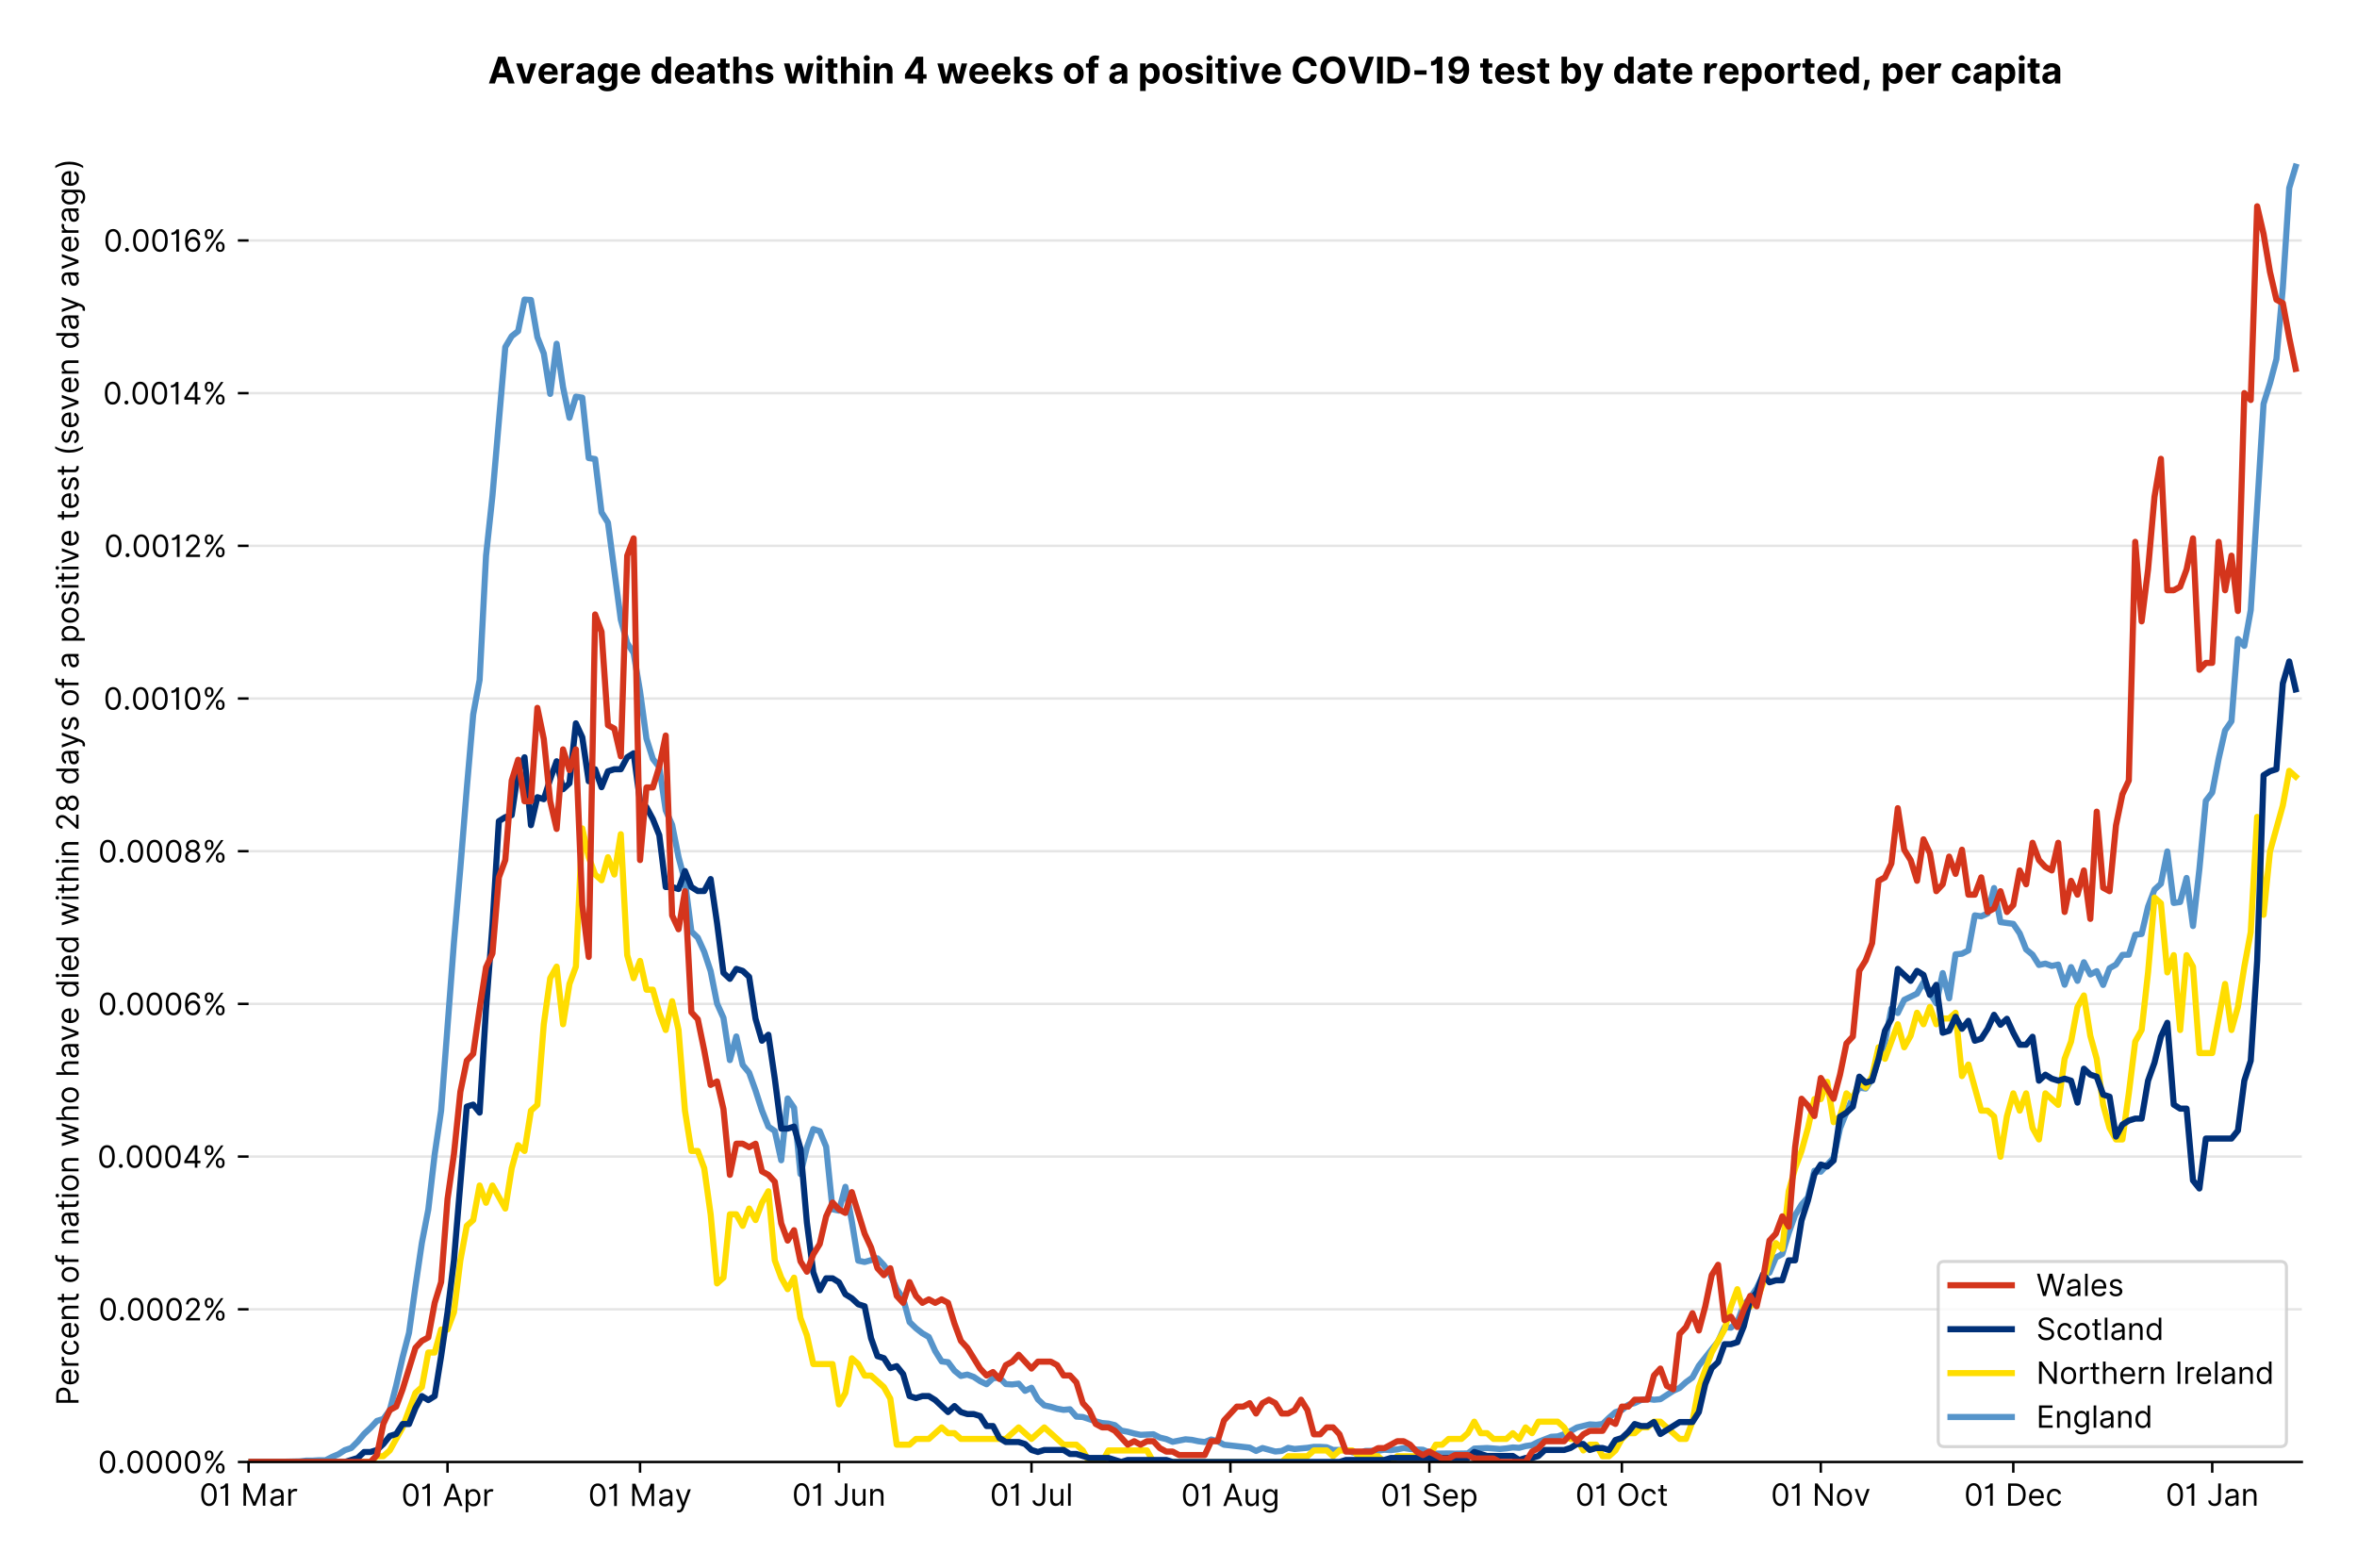 <?xml version="1.0" encoding="utf-8" standalone="no"?>
<!DOCTYPE svg PUBLIC "-//W3C//DTD SVG 1.1//EN"
  "http://www.w3.org/Graphics/SVG/1.1/DTD/svg11.dtd">
<!-- Created with matplotlib (https://matplotlib.org/) -->
<svg version="1.1" viewBox="0 0 768.675 511.276" xmlns="http://www.w3.org/2000/svg" xmlns:xlink="http://www.w3.org/1999/xlink">
 <defs>
  <style type="text/css">*{stroke-linecap:butt;stroke-linejoin:round;}</style>
 </defs>
 <g id="figure_1">
  <g id="patch_1">
   <path d="M 0 511.276 
L 768.675 511.276 
L 768.675 0 
L 0 0 
z
" style="fill:#ffffff;"/>
  </g>
  <g id="axes_1">
   <g id="patch_2">
    <path d="M 81.075 476.745 
L 750.675 476.745 
L 750.675 33.225 
L 81.075 33.225 
z
" style="fill:#ffffff;"/>
   </g>
   <g id="matplotlib.axis_1">
    <g id="xtick_1">
     <g id="line2d_1">
      <defs>
       <path d="M 0 0 
L 0 3.5 
" id="m22adf31855" style="stroke:#000000;stroke-width:0.8;"/>
      </defs>
      <g>
       <use style="stroke:#000000;stroke-width:0.8;" x="81.075" xlink:href="#m22adf31855" y="476.745"/>
      </g>
     </g>
     <g id="text_1">
      <!-- 01 Mar -->
      <g transform="translate(65.038 491.018)scale(0.1 -0.1)">
       <defs>
        <path d="M 31.25 -1 
Q 19.219 -1 12.594 8.766 
Q 5.969 18.531 5.969 36.359 
Q 5.969 54.047 12.641 63.875 
Q 19.312 73.719 31.25 73.719 
Q 43.188 73.719 49.859 63.875 
Q 56.531 54.047 56.531 36.359 
Q 56.531 18.531 49.906 8.766 
Q 43.297 -1 31.25 -1 
z
M 31.25 6.812 
Q 39.203 6.812 43.609 14.484 
Q 48.016 22.156 48.016 36.359 
Q 48.016 50.531 43.578 58.281 
Q 39.141 66.047 31.25 66.047 
Q 23.375 66.047 18.922 58.281 
Q 14.484 50.531 14.484 36.359 
Q 14.484 22.156 18.906 14.484 
Q 23.328 6.812 31.25 6.812 
z
" id="Inter-Regular-48"/>
        <path d="M 30.828 72.734 
L 30.828 0 
L 22.016 0 
L 22.016 59.938 
L 21.453 59.938 
Q 20.953 58.953 18.891 57.688 
Q 16.828 56.422 13.562 55.484 
Q 10.297 54.547 6.109 54.547 
L 6.109 61.938 
Q 10.328 61.938 13.422 63.453 
Q 16.516 64.984 18.594 67.047 
Q 20.672 69.109 21.75 70.766 
Q 22.828 72.438 23.016 72.734 
z
" id="Inter-Regular-49"/>
        <path id="Inter-Regular-32"/>
        <path d="M 8.812 72.734 
L 19.312 72.734 
L 44.031 12.359 
L 44.891 12.359 
L 69.609 72.734 
L 80.109 72.734 
L 80.109 0 
L 71.875 0 
L 71.875 55.25 
L 71.172 55.25 
L 48.438 0 
L 40.484 0 
L 17.75 55.25 
L 17.047 55.25 
L 17.047 0 
L 8.812 0 
z
" id="Inter-Regular-77"/>
        <path d="M 23.719 -1.281 
Q 18.531 -1.281 14.312 0.688 
Q 10.094 2.656 7.594 6.406 
Q 5.109 10.156 5.109 15.484 
Q 5.109 20.172 6.953 23.094 
Q 8.812 26.031 11.891 27.703 
Q 14.984 29.375 18.734 30.203 
Q 22.484 31.031 26.281 31.531 
Q 31.25 32.172 34.359 32.5 
Q 37.469 32.844 38.906 33.656 
Q 40.344 34.484 40.344 36.5 
L 40.344 36.797 
Q 40.344 42.047 37.484 44.953 
Q 34.625 47.875 28.844 47.875 
Q 22.828 47.875 19.422 45.234 
Q 16.016 42.609 14.625 39.625 
L 6.672 42.469 
Q 8.812 47.438 12.375 50.219 
Q 15.953 53.016 20.188 54.125 
Q 24.438 55.25 28.547 55.25 
Q 31.188 55.25 34.609 54.625 
Q 38.031 54.016 41.25 52.094 
Q 44.469 50.172 46.594 46.297 
Q 48.719 42.438 48.719 35.938 
L 48.719 0 
L 40.344 0 
L 40.344 7.391 
L 39.922 7.391 
Q 39.062 5.609 37.078 3.578 
Q 35.094 1.562 31.781 0.141 
Q 28.484 -1.281 23.719 -1.281 
z
M 25 6.25 
Q 29.969 6.25 33.391 8.203 
Q 36.828 10.156 38.578 13.234 
Q 40.344 16.328 40.344 19.75 
L 40.344 27.422 
Q 39.812 26.781 38.016 26.266 
Q 36.219 25.75 33.891 25.375 
Q 31.578 25 29.391 24.734 
Q 27.203 24.469 25.859 24.297 
Q 22.594 23.859 19.766 22.922 
Q 16.938 21.984 15.219 20.109 
Q 13.5 18.25 13.5 15.062 
Q 13.5 10.688 16.75 8.469 
Q 20 6.25 25 6.25 
z
" id="Inter-Regular-97"/>
        <path d="M 7.672 0 
L 7.672 54.547 
L 15.766 54.547 
L 15.766 46.312 
L 16.344 46.312 
Q 17.797 50.359 21.703 52.875 
Q 25.609 55.391 30.547 55.391 
Q 32.812 55.391 34.516 54.859 
Q 36.219 54.328 37.5 53.406 
L 34.656 46.312 
Q 33.766 46.766 32.578 47.031 
Q 31.391 47.297 29.828 47.297 
Q 23.859 47.297 19.953 43.656 
Q 16.047 40.016 16.047 34.516 
L 16.047 0 
z
" id="Inter-Regular-114"/>
       </defs>
       <use xlink:href="#Inter-Regular-48"/>
       <use x="62.5" xlink:href="#Inter-Regular-49"/>
       <use x="106.676" xlink:href="#Inter-Regular-32"/>
       <use x="134.801" xlink:href="#Inter-Regular-77"/>
       <use x="225.994" xlink:href="#Inter-Regular-97"/>
       <use x="282.386" xlink:href="#Inter-Regular-114"/>
      </g>
     </g>
    </g>
    <g id="xtick_2">
     <g id="line2d_2">
      <g>
       <use style="stroke:#000000;stroke-width:0.8;" x="145.951" xlink:href="#m22adf31855" y="476.745"/>
      </g>
     </g>
     <g id="text_2">
      <!-- 01 Apr -->
      <g transform="translate(130.866 491.117)scale(0.1 -0.1)">
       <defs>
        <path d="M 11.797 0 
L 2.562 0 
L 29.266 72.734 
L 38.359 72.734 
L 65.062 0 
L 55.828 0 
L 48.516 20.594 
L 19.109 20.594 
z
M 21.875 28.406 
L 45.734 28.406 
L 34.094 61.219 
L 33.531 61.219 
z
" id="Inter-Regular-65"/>
        <path d="M 7.672 -20.453 
L 7.672 54.547 
L 15.766 54.547 
L 15.766 45.875 
L 16.766 45.875 
Q 17.688 47.297 19.328 49.516 
Q 20.984 51.734 24.094 53.484 
Q 27.203 55.25 32.531 55.25 
Q 39.422 55.25 44.672 51.797 
Q 49.938 48.359 52.875 42.031 
Q 55.828 35.719 55.828 27.125 
Q 55.828 18.469 52.875 12.125 
Q 49.938 5.781 44.703 2.312 
Q 39.484 -1.141 32.672 -1.141 
Q 27.422 -1.141 24.25 0.609 
Q 21.094 2.375 19.391 4.625 
Q 17.688 6.891 16.766 8.375 
L 16.047 8.375 
L 16.047 -20.453 
z
M 15.906 27.266 
Q 15.906 18 19.938 12.188 
Q 23.969 6.391 31.531 6.391 
Q 36.797 6.391 40.328 9.172 
Q 43.859 11.969 45.641 16.703 
Q 47.438 21.453 47.438 27.266 
Q 47.438 33.031 45.672 37.656 
Q 43.922 42.297 40.391 45.016 
Q 36.859 47.734 31.531 47.734 
Q 23.859 47.734 19.875 42.078 
Q 15.906 36.438 15.906 27.266 
z
" id="Inter-Regular-112"/>
       </defs>
       <use xlink:href="#Inter-Regular-48"/>
       <use x="62.5" xlink:href="#Inter-Regular-49"/>
       <use x="106.676" xlink:href="#Inter-Regular-32"/>
       <use x="134.801" xlink:href="#Inter-Regular-65"/>
       <use x="202.415" xlink:href="#Inter-Regular-112"/>
       <use x="263.352" xlink:href="#Inter-Regular-114"/>
      </g>
     </g>
    </g>
    <g id="xtick_3">
     <g id="line2d_3">
      <g>
       <use style="stroke:#000000;stroke-width:0.8;" x="208.734" xlink:href="#m22adf31855" y="476.745"/>
      </g>
     </g>
     <g id="text_3">
      <!-- 01 May -->
      <g transform="translate(191.831 491.117)scale(0.1 -0.1)">
       <defs>
        <path d="M 12.781 -21.172 
Q 10.656 -21.172 8.984 -20.828 
Q 7.312 -20.484 6.672 -20.172 
L 8.812 -12.781 
Q 13.391 -13.953 16.453 -12.719 
Q 19.531 -11.5 21.734 -5.391 
L 23.578 -0.281 
L 3.406 54.547 
L 12.5 54.547 
L 27.562 11.078 
L 28.125 11.078 
L 43.188 54.547 
L 52.281 54.547 
L 28.844 -8.812 
Q 24.219 -21.172 12.781 -21.172 
z
" id="Inter-Regular-121"/>
       </defs>
       <use xlink:href="#Inter-Regular-48"/>
       <use x="62.5" xlink:href="#Inter-Regular-49"/>
       <use x="106.676" xlink:href="#Inter-Regular-32"/>
       <use x="134.801" xlink:href="#Inter-Regular-77"/>
       <use x="225.994" xlink:href="#Inter-Regular-97"/>
       <use x="282.386" xlink:href="#Inter-Regular-121"/>
      </g>
     </g>
    </g>
    <g id="xtick_4">
     <g id="line2d_4">
      <g>
       <use style="stroke:#000000;stroke-width:0.8;" x="273.61" xlink:href="#m22adf31855" y="476.745"/>
      </g>
     </g>
     <g id="text_4">
      <!-- 01 Jun -->
      <g transform="translate(258.326 491.018)scale(0.1 -0.1)">
       <defs>
        <path d="M 36.656 72.734 
L 45.453 72.734 
L 45.453 20.734 
Q 45.453 10.266 39.828 4.625 
Q 34.203 -1 24.719 -1 
Q 18.75 -1 14.094 1.188 
Q 9.453 3.375 6.781 7.422 
Q 4.125 11.469 4.125 17.047 
L 12.781 17.047 
Q 12.781 12.422 16.156 9.609 
Q 19.531 6.812 24.719 6.812 
Q 30.438 6.812 33.547 10.375 
Q 36.656 13.953 36.656 20.734 
z
" id="Inter-Regular-74"/>
        <path d="M 42.047 22.297 
L 42.047 54.547 
L 50.422 54.547 
L 50.422 0 
L 42.047 0 
L 42.047 9.234 
L 41.484 9.234 
Q 39.562 5.078 35.516 2.188 
Q 31.469 -0.703 25.281 -0.703 
Q 17.609 -0.703 12.641 4.375 
Q 7.672 9.453 7.672 19.891 
L 7.672 54.547 
L 16.047 54.547 
L 16.047 20.453 
Q 16.047 14.484 19.406 10.938 
Q 22.766 7.391 27.984 7.391 
Q 31.109 7.391 34.359 8.984 
Q 37.609 10.578 39.828 13.875 
Q 42.047 17.188 42.047 22.297 
z
" id="Inter-Regular-117"/>
        <path d="M 16.047 32.812 
L 16.047 0 
L 7.672 0 
L 7.672 54.547 
L 15.766 54.547 
L 15.766 46.016 
L 16.484 46.016 
Q 18.391 50.172 22.297 52.703 
Q 26.203 55.25 32.391 55.25 
Q 40.656 55.25 45.75 50.172 
Q 50.859 45.094 50.859 34.656 
L 50.859 0 
L 42.469 0 
L 42.469 34.094 
Q 42.469 40.516 39.125 44.125 
Q 35.797 47.734 29.969 47.734 
Q 23.969 47.734 20 43.844 
Q 16.047 39.953 16.047 32.812 
z
" id="Inter-Regular-110"/>
       </defs>
       <use xlink:href="#Inter-Regular-48"/>
       <use x="62.5" xlink:href="#Inter-Regular-49"/>
       <use x="106.676" xlink:href="#Inter-Regular-32"/>
       <use x="134.801" xlink:href="#Inter-Regular-74"/>
       <use x="189.063" xlink:href="#Inter-Regular-117"/>
       <use x="247.159" xlink:href="#Inter-Regular-110"/>
      </g>
     </g>
    </g>
    <g id="xtick_5">
     <g id="line2d_5">
      <g>
       <use style="stroke:#000000;stroke-width:0.8;" x="336.393" xlink:href="#m22adf31855" y="476.745"/>
      </g>
     </g>
     <g id="text_5">
      <!-- 01 Jul -->
      <g transform="translate(322.849 491.018)scale(0.1 -0.1)">
       <defs>
        <path d="M 16.047 72.734 
L 16.047 0 
L 7.672 0 
L 7.672 72.734 
z
" id="Inter-Regular-108"/>
       </defs>
       <use xlink:href="#Inter-Regular-48"/>
       <use x="62.5" xlink:href="#Inter-Regular-49"/>
       <use x="106.676" xlink:href="#Inter-Regular-32"/>
       <use x="134.801" xlink:href="#Inter-Regular-74"/>
       <use x="189.063" xlink:href="#Inter-Regular-117"/>
       <use x="247.159" xlink:href="#Inter-Regular-108"/>
      </g>
     </g>
    </g>
    <g id="xtick_6">
     <g id="line2d_6">
      <g>
       <use style="stroke:#000000;stroke-width:0.8;" x="401.269" xlink:href="#m22adf31855" y="476.745"/>
      </g>
     </g>
     <g id="text_6">
      <!-- 01 Aug -->
      <g transform="translate(385.197 491.117)scale(0.1 -0.1)">
       <defs>
        <path d="M 29.688 -21.594 
Q 20.562 -21.594 15.25 -18.266 
Q 9.938 -14.953 7.391 -10.656 
L 14.062 -5.969 
Q 15.203 -7.453 16.938 -9.391 
Q 18.688 -11.328 21.719 -12.766 
Q 24.75 -14.203 29.688 -14.203 
Q 36.297 -14.203 40.594 -11 
Q 44.891 -7.812 44.891 -1 
L 44.891 10.078 
L 44.172 10.078 
Q 43.25 8.594 41.562 6.406 
Q 39.875 4.219 36.734 2.531 
Q 33.594 0.859 28.266 0.859 
Q 21.656 0.859 16.422 3.984 
Q 11.188 7.109 8.141 13.062 
Q 5.109 19.031 5.109 27.562 
Q 5.109 35.938 8.062 42.172 
Q 11.016 48.406 16.266 51.828 
Q 21.516 55.25 28.406 55.25 
Q 33.734 55.25 36.875 53.484 
Q 40.016 51.734 41.703 49.516 
Q 43.391 47.297 44.312 45.875 
L 45.172 45.875 
L 45.172 54.547 
L 53.266 54.547 
L 53.266 -1.562 
Q 53.266 -8.594 50.078 -13.016 
Q 46.906 -17.438 41.562 -19.516 
Q 36.219 -21.594 29.688 -21.594 
z
M 29.406 8.375 
Q 36.969 8.375 41 13.5 
Q 45.031 18.641 45.031 27.703 
Q 45.031 36.547 41.047 42.141 
Q 37.078 47.734 29.406 47.734 
Q 24.078 47.734 20.547 45.031 
Q 17.016 42.328 15.25 37.781 
Q 13.5 33.234 13.5 27.703 
Q 13.5 19.172 17.5 13.766 
Q 21.516 8.375 29.406 8.375 
z
" id="Inter-Regular-103"/>
       </defs>
       <use xlink:href="#Inter-Regular-48"/>
       <use x="62.5" xlink:href="#Inter-Regular-49"/>
       <use x="106.676" xlink:href="#Inter-Regular-32"/>
       <use x="134.801" xlink:href="#Inter-Regular-65"/>
       <use x="202.415" xlink:href="#Inter-Regular-117"/>
       <use x="260.511" xlink:href="#Inter-Regular-103"/>
      </g>
     </g>
    </g>
    <g id="xtick_7">
     <g id="line2d_7">
      <g>
       <use style="stroke:#000000;stroke-width:0.8;" x="466.145" xlink:href="#m22adf31855" y="476.745"/>
      </g>
     </g>
     <g id="text_7">
      <!-- 01 Sep -->
      <g transform="translate(450.258 491.117)scale(0.1 -0.1)">
       <defs>
        <path d="M 48.578 54.547 
Q 47.938 59.938 43.391 62.922 
Q 38.844 65.906 32.25 65.906 
Q 25 65.906 20.594 62.484 
Q 16.188 59.062 16.188 53.828 
Q 16.188 49.922 18.578 47.531 
Q 20.984 45.141 24.266 43.797 
Q 27.562 42.469 30.25 41.766 
L 37.641 39.766 
Q 40.484 39.031 43.984 37.719 
Q 47.484 36.406 50.688 34.141 
Q 53.906 31.891 56 28.375 
Q 58.094 24.859 58.094 19.75 
Q 58.094 13.844 55.016 9.078 
Q 51.953 4.328 46.078 1.516 
Q 40.203 -1.281 31.812 -1.281 
Q 20.094 -1.281 13.203 4.25 
Q 6.328 9.797 5.688 18.75 
L 14.781 18.75 
Q 15.125 14.625 17.562 11.938 
Q 20 9.266 23.734 7.969 
Q 27.484 6.672 31.812 6.672 
Q 36.859 6.672 40.875 8.328 
Q 44.891 9.984 47.234 12.938 
Q 49.578 15.906 49.578 19.891 
Q 49.578 23.516 47.547 25.781 
Q 45.531 28.047 42.219 29.469 
Q 38.922 30.891 35.094 31.953 
L 26.141 34.516 
Q 17.609 36.969 12.641 41.516 
Q 7.672 46.062 7.672 53.406 
Q 7.672 59.516 10.984 64.078 
Q 14.312 68.641 19.938 71.172 
Q 25.562 73.719 32.531 73.719 
Q 39.562 73.719 45.031 71.219 
Q 50.5 68.719 53.703 64.375 
Q 56.922 60.047 57.109 54.547 
z
" id="Inter-Regular-83"/>
        <path d="M 30.547 -1.141 
Q 22.656 -1.141 16.953 2.359 
Q 11.266 5.859 8.188 12.156 
Q 5.109 18.469 5.109 26.844 
Q 5.109 35.234 8.188 41.641 
Q 11.266 48.047 16.781 51.641 
Q 22.297 55.25 29.688 55.25 
Q 33.953 55.25 38.109 53.828 
Q 42.266 52.422 45.672 49.234 
Q 49.078 46.062 51.094 40.844 
Q 53.125 35.625 53.125 27.984 
L 53.125 24.438 
L 13.531 24.438 
Q 13.812 15.703 18.484 11.047 
Q 23.156 6.391 30.547 6.391 
Q 35.484 6.391 39.031 8.516 
Q 42.578 10.656 44.172 14.922 
L 52.281 12.641 
Q 50.359 6.469 44.594 2.656 
Q 38.844 -1.141 30.547 -1.141 
z
M 13.531 31.672 
L 44.609 31.672 
Q 44.609 38.594 40.547 43.156 
Q 36.5 47.734 29.688 47.734 
Q 24.891 47.734 21.375 45.484 
Q 17.859 43.25 15.828 39.578 
Q 13.812 35.906 13.531 31.672 
z
" id="Inter-Regular-101"/>
       </defs>
       <use xlink:href="#Inter-Regular-48"/>
       <use x="62.5" xlink:href="#Inter-Regular-49"/>
       <use x="106.676" xlink:href="#Inter-Regular-32"/>
       <use x="134.801" xlink:href="#Inter-Regular-83"/>
       <use x="198.58" xlink:href="#Inter-Regular-101"/>
       <use x="256.818" xlink:href="#Inter-Regular-112"/>
      </g>
     </g>
    </g>
    <g id="xtick_8">
     <g id="line2d_8">
      <g>
       <use style="stroke:#000000;stroke-width:0.8;" x="528.928" xlink:href="#m22adf31855" y="476.745"/>
      </g>
     </g>
     <g id="text_8">
      <!-- 01 Oct -->
      <g transform="translate(513.772 491.018)scale(0.1 -0.1)">
       <defs>
        <path d="M 70.172 36.359 
Q 70.172 24.859 66.016 16.469 
Q 61.859 8.094 54.609 3.547 
Q 47.375 -1 38.062 -1 
Q 28.766 -1 21.516 3.547 
Q 14.281 8.094 10.125 16.469 
Q 5.969 24.859 5.969 36.359 
Q 5.969 47.875 10.125 56.25 
Q 14.281 64.625 21.516 69.172 
Q 28.766 73.719 38.062 73.719 
Q 47.375 73.719 54.609 69.172 
Q 61.859 64.625 66.016 56.25 
Q 70.172 47.875 70.172 36.359 
z
M 61.656 36.359 
Q 61.656 45.812 58.5 52.312 
Q 55.359 58.812 50.016 62.141 
Q 44.672 65.484 38.062 65.484 
Q 31.469 65.484 26.125 62.141 
Q 20.781 58.812 17.625 52.312 
Q 14.484 45.812 14.484 36.359 
Q 14.484 26.922 17.625 20.422 
Q 20.781 13.922 26.125 10.578 
Q 31.469 7.25 38.062 7.25 
Q 44.672 7.25 50.016 10.578 
Q 55.359 13.922 58.5 20.422 
Q 61.656 26.922 61.656 36.359 
z
" id="Inter-Regular-79"/>
        <path d="M 29.828 -1.141 
Q 22.156 -1.141 16.609 2.484 
Q 11.078 6.109 8.094 12.469 
Q 5.109 18.828 5.109 26.984 
Q 5.109 35.297 8.188 41.672 
Q 11.266 48.047 16.781 51.641 
Q 22.297 55.25 29.688 55.25 
Q 35.438 55.25 40.047 53.125 
Q 44.672 51 47.609 47.156 
Q 50.562 43.328 51.281 38.203 
L 42.906 38.203 
Q 41.938 41.938 38.656 44.828 
Q 35.375 47.734 29.828 47.734 
Q 22.484 47.734 17.984 42.141 
Q 13.5 36.547 13.5 27.266 
Q 13.5 17.797 17.938 12.094 
Q 22.375 6.391 29.828 6.391 
Q 34.734 6.391 38.234 8.906 
Q 41.734 11.438 42.906 15.906 
L 51.281 15.906 
Q 50.562 11.078 47.781 7.219 
Q 45 3.375 40.438 1.109 
Q 35.875 -1.141 29.828 -1.141 
z
" id="Inter-Regular-99"/>
        <path d="M 31.391 54.547 
L 31.391 47.438 
L 19.75 47.438 
L 19.75 15.625 
Q 19.75 12.078 20.797 10.312 
Q 21.844 8.562 23.484 7.969 
Q 25.141 7.391 26.984 7.391 
Q 28.375 7.391 29.266 7.547 
Q 30.156 7.703 30.688 7.812 
L 32.391 0.281 
Q 31.531 -0.031 30 -0.359 
Q 28.484 -0.703 26.141 -0.703 
Q 22.594 -0.703 19.188 0.812 
Q 15.797 2.344 13.578 5.469 
Q 11.359 8.594 11.359 13.359 
L 11.359 47.438 
L 3.125 47.438 
L 3.125 54.547 
L 11.359 54.547 
L 11.359 67.609 
L 19.75 67.609 
L 19.75 54.547 
z
" id="Inter-Regular-116"/>
       </defs>
       <use xlink:href="#Inter-Regular-48"/>
       <use x="62.5" xlink:href="#Inter-Regular-49"/>
       <use x="106.676" xlink:href="#Inter-Regular-32"/>
       <use x="134.801" xlink:href="#Inter-Regular-79"/>
       <use x="210.938" xlink:href="#Inter-Regular-99"/>
       <use x="266.761" xlink:href="#Inter-Regular-116"/>
      </g>
     </g>
    </g>
    <g id="xtick_9">
     <g id="line2d_9">
      <g>
       <use style="stroke:#000000;stroke-width:0.8;" x="593.804" xlink:href="#m22adf31855" y="476.745"/>
      </g>
     </g>
     <g id="text_9">
      <!-- 01 Nov -->
      <g transform="translate(577.533 491.018)scale(0.1 -0.1)">
       <defs>
        <path d="M 66.484 72.734 
L 66.484 0 
L 57.953 0 
L 18.328 57.109 
L 17.609 57.109 
L 17.609 0 
L 8.812 0 
L 8.812 72.734 
L 17.328 72.734 
L 57.109 15.484 
L 57.812 15.484 
L 57.812 72.734 
z
" id="Inter-Regular-78"/>
        <path d="M 29.828 -1.141 
Q 22.438 -1.141 16.875 2.375 
Q 11.328 5.891 8.219 12.203 
Q 5.109 18.531 5.109 26.984 
Q 5.109 35.516 8.219 41.859 
Q 11.328 48.219 16.875 51.734 
Q 22.438 55.25 29.828 55.25 
Q 37.219 55.25 42.766 51.734 
Q 48.328 48.219 51.438 41.859 
Q 54.547 35.516 54.547 26.984 
Q 54.547 18.531 51.438 12.203 
Q 48.328 5.891 42.766 2.375 
Q 37.219 -1.141 29.828 -1.141 
z
M 29.828 6.391 
Q 35.438 6.391 39.062 9.266 
Q 42.688 12.141 44.422 16.828 
Q 46.172 21.516 46.172 26.984 
Q 46.172 32.453 44.422 37.172 
Q 42.688 41.906 39.062 44.812 
Q 35.438 47.734 29.828 47.734 
Q 24.219 47.734 20.594 44.812 
Q 16.969 41.906 15.234 37.172 
Q 13.5 32.453 13.5 26.984 
Q 13.5 21.516 15.234 16.828 
Q 16.969 12.141 20.594 9.266 
Q 24.219 6.391 29.828 6.391 
z
" id="Inter-Regular-111"/>
        <path d="M 52.281 54.547 
L 32.109 0 
L 23.578 0 
L 3.406 54.547 
L 12.5 54.547 
L 27.562 11.078 
L 28.125 11.078 
L 43.188 54.547 
z
" id="Inter-Regular-118"/>
       </defs>
       <use xlink:href="#Inter-Regular-48"/>
       <use x="62.5" xlink:href="#Inter-Regular-49"/>
       <use x="106.676" xlink:href="#Inter-Regular-32"/>
       <use x="134.801" xlink:href="#Inter-Regular-78"/>
       <use x="210.085" xlink:href="#Inter-Regular-111"/>
       <use x="269.744" xlink:href="#Inter-Regular-118"/>
      </g>
     </g>
    </g>
    <g id="xtick_10">
     <g id="line2d_10">
      <g>
       <use style="stroke:#000000;stroke-width:0.8;" x="656.587" xlink:href="#m22adf31855" y="476.745"/>
      </g>
     </g>
     <g id="text_10">
      <!-- 01 Dec -->
      <g transform="translate(640.551 491.018)scale(0.1 -0.1)">
       <defs>
        <path d="M 31.25 0 
L 8.812 0 
L 8.812 72.734 
L 32.25 72.734 
Q 42.828 72.734 50.359 68.375 
Q 57.891 64.031 61.891 55.906 
Q 65.906 47.797 65.906 36.5 
Q 65.906 25.141 61.859 16.953 
Q 57.812 8.766 50.062 4.375 
Q 42.328 0 31.25 0 
z
M 17.609 7.812 
L 30.688 7.812 
Q 44.219 7.812 50.797 15.5 
Q 57.391 23.188 57.391 36.5 
Q 57.391 49.719 50.922 57.312 
Q 44.469 64.922 31.672 64.922 
L 17.609 64.922 
z
" id="Inter-Regular-68"/>
       </defs>
       <use xlink:href="#Inter-Regular-48"/>
       <use x="62.5" xlink:href="#Inter-Regular-49"/>
       <use x="106.676" xlink:href="#Inter-Regular-32"/>
       <use x="134.801" xlink:href="#Inter-Regular-68"/>
       <use x="206.676" xlink:href="#Inter-Regular-101"/>
       <use x="264.915" xlink:href="#Inter-Regular-99"/>
      </g>
     </g>
    </g>
    <g id="xtick_11">
     <g id="line2d_11">
      <g>
       <use style="stroke:#000000;stroke-width:0.8;" x="721.463" xlink:href="#m22adf31855" y="476.745"/>
      </g>
     </g>
     <g id="text_11">
      <!-- 01 Jan -->
      <g transform="translate(706.264 491.018)scale(0.1 -0.1)">
       <use xlink:href="#Inter-Regular-48"/>
       <use x="62.5" xlink:href="#Inter-Regular-49"/>
       <use x="106.676" xlink:href="#Inter-Regular-32"/>
       <use x="134.801" xlink:href="#Inter-Regular-74"/>
       <use x="189.063" xlink:href="#Inter-Regular-97"/>
       <use x="245.455" xlink:href="#Inter-Regular-110"/>
      </g>
     </g>
    </g>
   </g>
   <g id="matplotlib.axis_2">
    <g id="ytick_1">
     <g id="line2d_12">
      <path clip-path="url(#p64e23aca1a)" d="M 81.075 476.745 
L 750.675 476.745 
" style="fill:none;stroke:#e5e5e5;stroke-linecap:square;stroke-width:0.8;"/>
     </g>
     <g id="line2d_13">
      <defs>
       <path d="M 0 0 
L -3.5 0 
" id="mb1a23ab445" style="stroke:#000000;stroke-width:0.8;"/>
      </defs>
      <g>
       <use style="stroke:#000000;stroke-width:0.8;" x="81.075" xlink:href="#mb1a23ab445" y="476.745"/>
      </g>
     </g>
     <g id="text_12">
      <!-- 0.0000% -->
      <g transform="translate(31.944 480.382)scale(0.1 -0.1)">
       <defs>
        <path d="M 13.781 -0.562 
Q 11.156 -0.562 9.266 1.312 
Q 7.391 3.203 7.391 5.828 
Q 7.391 8.453 9.266 10.328 
Q 11.156 12.219 13.781 12.219 
Q 16.406 12.219 18.281 10.328 
Q 20.172 8.453 20.172 5.828 
Q 20.172 3.203 18.281 1.312 
Q 16.406 -0.562 13.781 -0.562 
z
" id="Inter-Regular-46"/>
        <path d="M 44.609 13.641 
L 44.609 17.469 
Q 44.609 21.453 46.25 24.766 
Q 47.906 28.094 51.078 30.094 
Q 54.266 32.109 58.812 32.109 
Q 63.422 32.109 66.547 30.094 
Q 69.672 28.094 71.266 24.766 
Q 72.875 21.453 72.875 17.469 
L 72.875 13.641 
Q 72.875 9.656 71.25 6.328 
Q 69.641 3.016 66.5 1 
Q 63.359 -1 58.812 -1 
Q 54.188 -1 51.031 1 
Q 47.875 3.016 46.234 6.328 
Q 44.609 9.656 44.609 13.641 
z
M 8.375 55.25 
L 8.375 59.094 
Q 8.375 63.062 10.031 66.375 
Q 11.688 69.703 14.859 71.703 
Q 18.047 73.719 22.594 73.719 
Q 27.203 73.719 30.328 71.703 
Q 33.453 69.703 35.047 66.375 
Q 36.656 63.062 36.656 59.094 
L 36.656 55.25 
Q 36.656 51.281 35.031 47.953 
Q 33.422 44.641 30.266 42.625 
Q 27.125 40.625 22.594 40.625 
Q 17.969 40.625 14.812 42.625 
Q 11.656 44.641 10.016 47.953 
Q 8.375 51.281 8.375 55.25 
z
M 11.078 0 
L 61.078 72.734 
L 69.172 72.734 
L 19.172 0 
z
M 51.844 17.469 
L 51.844 13.641 
Q 51.844 10.328 53.406 7.719 
Q 54.969 5.109 58.812 5.109 
Q 62.531 5.109 64.078 7.719 
Q 65.625 10.328 65.625 13.641 
L 65.625 17.469 
Q 65.625 20.781 64.125 23.391 
Q 62.641 26 58.812 26 
Q 55.078 26 53.453 23.391 
Q 51.844 20.781 51.844 17.469 
z
M 15.625 59.094 
L 15.625 55.25 
Q 15.625 51.953 17.188 49.344 
Q 18.75 46.734 22.594 46.734 
Q 26.312 46.734 27.859 49.344 
Q 29.406 51.953 29.406 55.25 
L 29.406 59.094 
Q 29.406 62.391 27.906 65 
Q 26.422 67.609 22.594 67.609 
Q 18.859 67.609 17.234 65 
Q 15.625 62.391 15.625 59.094 
z
" id="Inter-Regular-37"/>
       </defs>
       <use xlink:href="#Inter-Regular-48"/>
       <use x="62.5" xlink:href="#Inter-Regular-46"/>
       <use x="90.057" xlink:href="#Inter-Regular-48"/>
       <use x="152.557" xlink:href="#Inter-Regular-48"/>
       <use x="215.057" xlink:href="#Inter-Regular-48"/>
       <use x="277.557" xlink:href="#Inter-Regular-48"/>
       <use x="340.057" xlink:href="#Inter-Regular-37"/>
      </g>
     </g>
    </g>
    <g id="ytick_2">
     <g id="line2d_14">
      <path clip-path="url(#p64e23aca1a)" d="M 81.075 426.953 
L 750.675 426.953 
" style="fill:none;stroke:#e5e5e5;stroke-linecap:square;stroke-width:0.8;"/>
     </g>
     <g id="line2d_15">
      <g>
       <use style="stroke:#000000;stroke-width:0.8;" x="81.075" xlink:href="#mb1a23ab445" y="426.953"/>
      </g>
     </g>
     <g id="text_13">
      <!-- 0.0002% -->
      <g transform="translate(32.142 430.59)scale(0.1 -0.1)">
       <defs>
        <path d="M 7.531 0 
L 7.531 6.391 
L 31.531 32.672 
Q 35.766 37.281 38.5 40.703 
Q 41.234 44.141 42.562 47.172 
Q 43.891 50.219 43.891 53.547 
Q 43.891 59.297 39.891 62.672 
Q 35.906 66.047 29.969 66.047 
Q 23.656 66.047 19.922 62.266 
Q 16.188 58.484 16.188 52.266 
L 7.812 52.266 
Q 7.812 58.672 10.75 63.5 
Q 13.703 68.328 18.797 71.016 
Q 23.906 73.719 30.25 73.719 
Q 36.656 73.719 41.578 71.016 
Q 46.516 68.328 49.312 63.734 
Q 52.125 59.156 52.125 53.547 
Q 52.125 49.531 50.688 45.719 
Q 49.25 41.906 45.719 37.234 
Q 42.188 32.562 35.938 25.859 
L 19.609 8.375 
L 19.609 7.812 
L 53.406 7.812 
L 53.406 0 
z
" id="Inter-Regular-50"/>
       </defs>
       <use xlink:href="#Inter-Regular-48"/>
       <use x="62.5" xlink:href="#Inter-Regular-46"/>
       <use x="90.057" xlink:href="#Inter-Regular-48"/>
       <use x="152.557" xlink:href="#Inter-Regular-48"/>
       <use x="215.057" xlink:href="#Inter-Regular-48"/>
       <use x="277.557" xlink:href="#Inter-Regular-50"/>
       <use x="338.068" xlink:href="#Inter-Regular-37"/>
      </g>
     </g>
    </g>
    <g id="ytick_3">
     <g id="line2d_16">
      <path clip-path="url(#p64e23aca1a)" d="M 81.075 377.161 
L 750.675 377.161 
" style="fill:none;stroke:#e5e5e5;stroke-linecap:square;stroke-width:0.8;"/>
     </g>
     <g id="line2d_17">
      <g>
       <use style="stroke:#000000;stroke-width:0.8;" x="81.075" xlink:href="#mb1a23ab445" y="377.161"/>
      </g>
     </g>
     <g id="text_14">
      <!-- 0.0004% -->
      <g transform="translate(31.773 380.798)scale(0.1 -0.1)">
       <defs>
        <path d="M 5.828 14.922 
L 5.828 22.156 
L 37.781 72.734 
L 48.438 72.734 
L 48.438 22.734 
L 58.375 22.734 
L 58.375 14.922 
L 48.438 14.922 
L 48.438 0 
L 40.062 0 
L 40.062 14.922 
z
M 40.062 22.734 
L 40.062 61.5 
L 39.484 61.5 
L 15.344 23.297 
L 15.344 22.734 
z
" id="Inter-Regular-52"/>
       </defs>
       <use xlink:href="#Inter-Regular-48"/>
       <use x="62.5" xlink:href="#Inter-Regular-46"/>
       <use x="90.057" xlink:href="#Inter-Regular-48"/>
       <use x="152.557" xlink:href="#Inter-Regular-48"/>
       <use x="215.057" xlink:href="#Inter-Regular-48"/>
       <use x="277.557" xlink:href="#Inter-Regular-52"/>
       <use x="341.761" xlink:href="#Inter-Regular-37"/>
      </g>
     </g>
    </g>
    <g id="ytick_4">
     <g id="line2d_18">
      <path clip-path="url(#p64e23aca1a)" d="M 81.075 327.369 
L 750.675 327.369 
" style="fill:none;stroke:#e5e5e5;stroke-linecap:square;stroke-width:0.8;"/>
     </g>
     <g id="line2d_19">
      <g>
       <use style="stroke:#000000;stroke-width:0.8;" x="81.075" xlink:href="#mb1a23ab445" y="327.369"/>
      </g>
     </g>
     <g id="text_15">
      <!-- 0.0006% -->
      <g transform="translate(31.958 331.006)scale(0.1 -0.1)">
       <defs>
        <path d="M 31.672 -1 
Q 27.203 -0.922 22.719 0.703 
Q 18.25 2.344 14.562 6.234 
Q 10.875 10.125 8.625 16.781 
Q 6.391 23.438 6.391 33.516 
Q 6.391 52.906 13.453 63.375 
Q 20.531 73.859 32.812 73.859 
Q 41.969 73.859 48.016 68.5 
Q 54.078 63.141 55.406 54.547 
L 46.734 54.547 
Q 45.531 59.547 42.047 62.797 
Q 38.562 66.047 32.812 66.047 
Q 24.359 66.047 19.516 58.672 
Q 14.672 51.312 14.625 37.922 
L 15.203 37.922 
Q 18.188 42.438 22.828 45 
Q 27.484 47.578 33.094 47.578 
Q 39.344 47.578 44.531 44.469 
Q 49.719 41.375 52.844 35.922 
Q 55.969 30.469 55.969 23.438 
Q 55.969 16.688 52.953 11.094 
Q 49.938 5.5 44.484 2.219 
Q 39.031 -1.062 31.672 -1 
z
M 31.672 6.812 
Q 36.156 6.812 39.719 9.047 
Q 43.297 11.297 45.359 15.062 
Q 47.438 18.828 47.438 23.438 
Q 47.438 27.953 45.438 31.656 
Q 43.438 35.375 39.938 37.562 
Q 36.438 39.766 31.969 39.766 
Q 27.453 39.766 23.828 37.453 
Q 20.203 35.156 18.078 31.406 
Q 15.953 27.656 15.906 23.297 
Q 15.906 18.969 17.953 15.203 
Q 20 11.438 23.562 9.125 
Q 27.125 6.812 31.672 6.812 
z
" id="Inter-Regular-54"/>
       </defs>
       <use xlink:href="#Inter-Regular-48"/>
       <use x="62.5" xlink:href="#Inter-Regular-46"/>
       <use x="90.057" xlink:href="#Inter-Regular-48"/>
       <use x="152.557" xlink:href="#Inter-Regular-48"/>
       <use x="215.057" xlink:href="#Inter-Regular-48"/>
       <use x="277.557" xlink:href="#Inter-Regular-54"/>
       <use x="339.915" xlink:href="#Inter-Regular-37"/>
      </g>
     </g>
    </g>
    <g id="ytick_5">
     <g id="line2d_20">
      <path clip-path="url(#p64e23aca1a)" d="M 81.075 277.578 
L 750.675 277.578 
" style="fill:none;stroke:#e5e5e5;stroke-linecap:square;stroke-width:0.8;"/>
     </g>
     <g id="line2d_21">
      <g>
       <use style="stroke:#000000;stroke-width:0.8;" x="81.075" xlink:href="#mb1a23ab445" y="277.578"/>
      </g>
     </g>
     <g id="text_16">
      <!-- 0.0008% -->
      <g transform="translate(32.028 281.214)scale(0.1 -0.1)">
       <defs>
        <path d="M 30.828 -1 
Q 23.516 -1 17.922 1.609 
Q 12.328 4.219 9.203 8.812 
Q 6.078 13.422 6.109 19.312 
Q 6.078 23.938 7.922 27.859 
Q 9.766 31.781 12.969 34.422 
Q 16.188 37.078 20.172 37.781 
L 20.172 38.203 
Q 14.953 39.562 11.859 44.078 
Q 8.766 48.609 8.812 54.406 
Q 8.766 59.938 11.609 64.297 
Q 14.453 68.672 19.438 71.188 
Q 24.438 73.719 30.828 73.719 
Q 37.141 73.719 42.109 71.188 
Q 47.094 68.672 49.953 64.297 
Q 52.812 59.938 52.844 54.406 
Q 52.812 48.609 49.703 44.078 
Q 46.594 39.562 41.484 38.203 
L 41.484 37.781 
Q 45.422 37.078 48.578 34.422 
Q 51.734 31.781 53.609 27.859 
Q 55.5 23.938 55.547 19.312 
Q 55.5 13.422 52.359 8.812 
Q 49.219 4.219 43.656 1.609 
Q 38.109 -1 30.828 -1 
z
M 30.828 6.812 
Q 38.219 6.812 42.531 10.344 
Q 46.844 13.891 46.875 19.75 
Q 46.844 23.859 44.75 27.016 
Q 42.656 30.188 39.047 32 
Q 35.438 33.812 30.828 33.812 
Q 26.172 33.812 22.531 32 
Q 18.891 30.188 16.812 27.016 
Q 14.734 23.859 14.781 19.75 
Q 14.734 13.891 19.031 10.344 
Q 23.328 6.812 30.828 6.812 
z
M 30.828 41.328 
Q 36.688 41.328 40.484 44.75 
Q 44.281 48.188 44.312 53.828 
Q 44.281 59.375 40.562 62.703 
Q 36.859 66.047 30.828 66.047 
Q 24.719 66.047 21 62.703 
Q 17.297 59.375 17.328 53.828 
Q 17.297 48.188 21.078 44.75 
Q 24.859 41.328 30.828 41.328 
z
" id="Inter-Regular-56"/>
       </defs>
       <use xlink:href="#Inter-Regular-48"/>
       <use x="62.5" xlink:href="#Inter-Regular-46"/>
       <use x="90.057" xlink:href="#Inter-Regular-48"/>
       <use x="152.557" xlink:href="#Inter-Regular-48"/>
       <use x="215.057" xlink:href="#Inter-Regular-48"/>
       <use x="277.557" xlink:href="#Inter-Regular-56"/>
       <use x="339.205" xlink:href="#Inter-Regular-37"/>
      </g>
     </g>
    </g>
    <g id="ytick_6">
     <g id="line2d_22">
      <path clip-path="url(#p64e23aca1a)" d="M 81.075 227.786 
L 750.675 227.786 
" style="fill:none;stroke:#e5e5e5;stroke-linecap:square;stroke-width:0.8;"/>
     </g>
     <g id="line2d_23">
      <g>
       <use style="stroke:#000000;stroke-width:0.8;" x="81.075" xlink:href="#mb1a23ab445" y="227.786"/>
      </g>
     </g>
     <g id="text_17">
      <!-- 0.0010% -->
      <g transform="translate(33.777 231.422)scale(0.1 -0.1)">
       <use xlink:href="#Inter-Regular-48"/>
       <use x="62.5" xlink:href="#Inter-Regular-46"/>
       <use x="90.057" xlink:href="#Inter-Regular-48"/>
       <use x="152.557" xlink:href="#Inter-Regular-48"/>
       <use x="215.057" xlink:href="#Inter-Regular-49"/>
       <use x="259.233" xlink:href="#Inter-Regular-48"/>
       <use x="321.733" xlink:href="#Inter-Regular-37"/>
      </g>
     </g>
    </g>
    <g id="ytick_7">
     <g id="line2d_24">
      <path clip-path="url(#p64e23aca1a)" d="M 81.075 177.994 
L 750.675 177.994 
" style="fill:none;stroke:#e5e5e5;stroke-linecap:square;stroke-width:0.8;"/>
     </g>
     <g id="line2d_25">
      <g>
       <use style="stroke:#000000;stroke-width:0.8;" x="81.075" xlink:href="#mb1a23ab445" y="177.994"/>
      </g>
     </g>
     <g id="text_18">
      <!-- 0.0012% -->
      <g transform="translate(33.975 181.631)scale(0.1 -0.1)">
       <use xlink:href="#Inter-Regular-48"/>
       <use x="62.5" xlink:href="#Inter-Regular-46"/>
       <use x="90.057" xlink:href="#Inter-Regular-48"/>
       <use x="152.557" xlink:href="#Inter-Regular-48"/>
       <use x="215.057" xlink:href="#Inter-Regular-49"/>
       <use x="259.233" xlink:href="#Inter-Regular-50"/>
       <use x="319.744" xlink:href="#Inter-Regular-37"/>
      </g>
     </g>
    </g>
    <g id="ytick_8">
     <g id="line2d_26">
      <path clip-path="url(#p64e23aca1a)" d="M 81.075 128.202 
L 750.675 128.202 
" style="fill:none;stroke:#e5e5e5;stroke-linecap:square;stroke-width:0.8;"/>
     </g>
     <g id="line2d_27">
      <g>
       <use style="stroke:#000000;stroke-width:0.8;" x="81.075" xlink:href="#mb1a23ab445" y="128.202"/>
      </g>
     </g>
     <g id="text_19">
      <!-- 0.0014% -->
      <g transform="translate(33.606 131.839)scale(0.1 -0.1)">
       <use xlink:href="#Inter-Regular-48"/>
       <use x="62.5" xlink:href="#Inter-Regular-46"/>
       <use x="90.057" xlink:href="#Inter-Regular-48"/>
       <use x="152.557" xlink:href="#Inter-Regular-48"/>
       <use x="215.057" xlink:href="#Inter-Regular-49"/>
       <use x="259.233" xlink:href="#Inter-Regular-52"/>
       <use x="323.438" xlink:href="#Inter-Regular-37"/>
      </g>
     </g>
    </g>
    <g id="ytick_9">
     <g id="line2d_28">
      <path clip-path="url(#p64e23aca1a)" d="M 81.075 78.41 
L 750.675 78.41 
" style="fill:none;stroke:#e5e5e5;stroke-linecap:square;stroke-width:0.8;"/>
     </g>
     <g id="line2d_29">
      <g>
       <use style="stroke:#000000;stroke-width:0.8;" x="81.075" xlink:href="#mb1a23ab445" y="78.41"/>
      </g>
     </g>
     <g id="text_20">
      <!-- 0.0016% -->
      <g transform="translate(33.791 82.047)scale(0.1 -0.1)">
       <use xlink:href="#Inter-Regular-48"/>
       <use x="62.5" xlink:href="#Inter-Regular-46"/>
       <use x="90.057" xlink:href="#Inter-Regular-48"/>
       <use x="152.557" xlink:href="#Inter-Regular-48"/>
       <use x="215.057" xlink:href="#Inter-Regular-49"/>
       <use x="259.233" xlink:href="#Inter-Regular-54"/>
       <use x="321.591" xlink:href="#Inter-Regular-37"/>
      </g>
     </g>
    </g>
    <g id="text_21">
     <!-- Percent of nation who have died within 28 days of a positive test (seven day average) -->
     <g transform="translate(25.614 458.305)rotate(-90)scale(0.1 -0.1)">
      <defs>
       <path d="M 8.812 0 
L 8.812 72.734 
L 33.375 72.734 
Q 41.938 72.734 47.391 69.656 
Q 52.844 66.578 55.469 61.359 
Q 58.094 56.141 58.094 49.719 
Q 58.094 43.281 55.484 38.031 
Q 52.875 32.781 47.438 29.672 
Q 42.016 26.562 33.531 26.562 
L 17.609 26.562 
L 17.609 0 
z
M 17.609 34.375 
L 33.234 34.375 
Q 42.016 34.375 45.719 38.781 
Q 49.438 43.188 49.438 49.719 
Q 49.438 56.281 45.703 60.594 
Q 41.969 64.922 33.094 64.922 
L 17.609 64.922 
z
" id="Inter-Regular-80"/>
       <path d="M 31.969 54.547 
L 31.969 47.438 
L 19.75 47.438 
L 19.75 0 
L 11.359 0 
L 11.359 47.438 
L 2.562 47.438 
L 2.562 54.547 
L 11.359 54.547 
L 11.359 62.078 
Q 11.359 66.766 13.562 69.891 
Q 15.766 73.016 19.281 74.578 
Q 22.797 76.141 26.703 76.141 
Q 29.797 76.141 31.75 75.641 
Q 33.703 75.141 34.656 74.719 
L 32.25 67.469 
Q 31.609 67.688 30.484 68 
Q 29.375 68.328 27.562 68.328 
Q 23.406 68.328 21.578 66.234 
Q 19.75 64.141 19.75 60.078 
L 19.75 54.547 
z
" id="Inter-Regular-102"/>
       <path d="M 7.672 0 
L 7.672 54.547 
L 16.047 54.547 
L 16.047 0 
z
M 11.938 63.641 
Q 9.484 63.641 7.719 65.297 
Q 5.969 66.969 5.969 69.312 
Q 5.969 71.656 7.719 73.328 
Q 9.484 75 11.938 75 
Q 14.391 75 16.141 73.328 
Q 17.906 71.656 17.906 69.312 
Q 17.906 66.969 16.141 65.297 
Q 14.391 63.641 11.938 63.641 
z
" id="Inter-Regular-105"/>
       <path d="M 20.031 0 
L 3.406 54.547 
L 12.219 54.547 
L 24 12.781 
L 24.578 12.781 
L 36.219 54.547 
L 45.172 54.547 
L 56.672 12.922 
L 57.25 12.922 
L 69.031 54.547 
L 77.844 54.547 
L 61.219 0 
L 52.984 0 
L 41.047 41.906 
L 40.203 41.906 
L 28.266 0 
z
" id="Inter-Regular-119"/>
       <path d="M 16.047 32.812 
L 16.047 0 
L 7.672 0 
L 7.672 72.734 
L 16.047 72.734 
L 16.047 46.016 
L 16.766 46.016 
Q 18.688 50.25 22.531 52.75 
Q 26.391 55.25 32.812 55.25 
Q 41.188 55.25 46.297 50.203 
Q 51.422 45.172 51.422 34.656 
L 51.422 0 
L 43.047 0 
L 43.047 34.094 
Q 43.047 40.594 39.688 44.156 
Q 36.328 47.734 30.406 47.734 
Q 24.188 47.734 20.109 43.844 
Q 16.047 39.953 16.047 32.812 
z
" id="Inter-Regular-104"/>
       <path d="M 28.266 -1.141 
Q 21.453 -1.141 16.234 2.312 
Q 11.016 5.781 8.062 12.125 
Q 5.109 18.469 5.109 27.125 
Q 5.109 35.719 8.062 42.031 
Q 11.016 48.359 16.266 51.797 
Q 21.516 55.25 28.406 55.25 
Q 33.734 55.25 36.844 53.484 
Q 39.953 51.734 41.594 49.516 
Q 43.25 47.297 44.172 45.875 
L 44.891 45.875 
L 44.891 72.734 
L 53.266 72.734 
L 53.266 0 
L 45.172 0 
L 45.172 8.375 
L 44.172 8.375 
Q 43.25 6.891 41.547 4.625 
Q 39.844 2.375 36.688 0.609 
Q 33.531 -1.141 28.266 -1.141 
z
M 29.406 6.391 
Q 36.969 6.391 41 12.188 
Q 45.031 18 45.031 27.266 
Q 45.031 36.438 41.047 42.078 
Q 37.078 47.734 29.406 47.734 
Q 24.078 47.734 20.547 45.016 
Q 17.016 42.297 15.25 37.656 
Q 13.5 33.031 13.5 27.266 
Q 13.5 21.453 15.281 16.703 
Q 17.078 11.969 20.609 9.172 
Q 24.156 6.391 29.406 6.391 
z
" id="Inter-Regular-100"/>
       <path d="M 46.312 42.328 
L 38.781 40.203 
Q 37.672 43.047 35.078 45.531 
Q 32.5 48.016 26.984 48.016 
Q 21.984 48.016 18.656 45.719 
Q 15.344 43.438 15.344 39.922 
Q 15.344 36.797 17.609 34.984 
Q 19.891 33.172 24.719 31.953 
L 32.812 29.969 
Q 47.297 26.422 47.297 15.203 
Q 47.297 10.516 44.609 6.812 
Q 41.938 3.125 37.141 0.984 
Q 32.359 -1.141 26 -1.141 
Q 17.656 -1.141 12.188 2.484 
Q 6.719 6.109 5.25 13.062 
L 13.219 15.062 
Q 15.453 6.25 25.859 6.25 
Q 31.719 6.25 35.172 8.75 
Q 38.641 11.25 38.641 14.766 
Q 38.641 20.562 30.547 22.438 
L 21.453 24.578 
Q 13.953 26.344 10.453 30.094 
Q 6.969 33.844 6.969 39.484 
Q 6.969 44.109 9.578 47.656 
Q 12.188 51.203 16.703 53.219 
Q 21.234 55.25 26.984 55.25 
Q 35.094 55.25 39.719 51.703 
Q 44.359 48.156 46.312 42.328 
z
" id="Inter-Regular-115"/>
       <path d="M 10.656 30.688 
Q 10.656 44.109 14.156 55.375 
Q 17.656 66.656 24.156 76.141 
L 31.531 76.141 
Q 28.125 71.453 25.359 63.984 
Q 22.594 56.531 20.953 47.828 
Q 19.312 39.141 19.312 30.688 
Q 19.312 22.234 20.953 13.531 
Q 22.594 4.828 25.359 -2.625 
Q 28.125 -10.078 31.531 -14.766 
L 24.156 -14.766 
Q 17.656 -5.297 14.156 5.984 
Q 10.656 17.266 10.656 30.688 
z
" id="Inter-Regular-40"/>
       <path d="M 25.594 30.312 
Q 25.594 16.891 22.094 5.609 
Q 18.609 -5.656 12.109 -15.141 
L 4.719 -15.141 
Q 8.125 -10.453 10.891 -2.984 
Q 13.672 4.469 15.297 13.156 
Q 16.938 21.859 16.938 30.312 
Q 16.938 38.766 15.297 47.469 
Q 13.672 56.172 10.891 63.625 
Q 8.125 71.078 4.719 75.766 
L 12.109 75.766 
Q 18.609 66.297 22.094 55.016 
Q 25.594 43.734 25.594 30.312 
z
" id="Inter-Regular-41"/>
      </defs>
      <use xlink:href="#Inter-Regular-80"/>
      <use x="63.494" xlink:href="#Inter-Regular-101"/>
      <use x="121.733" xlink:href="#Inter-Regular-114"/>
      <use x="160.085" xlink:href="#Inter-Regular-99"/>
      <use x="215.909" xlink:href="#Inter-Regular-101"/>
      <use x="274.148" xlink:href="#Inter-Regular-110"/>
      <use x="332.671" xlink:href="#Inter-Regular-116"/>
      <use x="369.034" xlink:href="#Inter-Regular-32"/>
      <use x="397.159" xlink:href="#Inter-Regular-111"/>
      <use x="456.818" xlink:href="#Inter-Regular-102"/>
      <use x="492.898" xlink:href="#Inter-Regular-32"/>
      <use x="521.023" xlink:href="#Inter-Regular-110"/>
      <use x="579.546" xlink:href="#Inter-Regular-97"/>
      <use x="635.938" xlink:href="#Inter-Regular-116"/>
      <use x="672.301" xlink:href="#Inter-Regular-105"/>
      <use x="696.023" xlink:href="#Inter-Regular-111"/>
      <use x="755.682" xlink:href="#Inter-Regular-110"/>
      <use x="814.205" xlink:href="#Inter-Regular-32"/>
      <use x="842.33" xlink:href="#Inter-Regular-119"/>
      <use x="923.58" xlink:href="#Inter-Regular-104"/>
      <use x="982.671" xlink:href="#Inter-Regular-111"/>
      <use x="1042.33" xlink:href="#Inter-Regular-32"/>
      <use x="1070.455" xlink:href="#Inter-Regular-104"/>
      <use x="1129.546" xlink:href="#Inter-Regular-97"/>
      <use x="1185.938" xlink:href="#Inter-Regular-118"/>
      <use x="1241.62" xlink:href="#Inter-Regular-101"/>
      <use x="1299.858" xlink:href="#Inter-Regular-32"/>
      <use x="1327.983" xlink:href="#Inter-Regular-100"/>
      <use x="1390.057" xlink:href="#Inter-Regular-105"/>
      <use x="1413.779" xlink:href="#Inter-Regular-101"/>
      <use x="1472.017" xlink:href="#Inter-Regular-100"/>
      <use x="1534.091" xlink:href="#Inter-Regular-32"/>
      <use x="1562.216" xlink:href="#Inter-Regular-119"/>
      <use x="1643.466" xlink:href="#Inter-Regular-105"/>
      <use x="1667.188" xlink:href="#Inter-Regular-116"/>
      <use x="1703.551" xlink:href="#Inter-Regular-104"/>
      <use x="1762.642" xlink:href="#Inter-Regular-105"/>
      <use x="1786.364" xlink:href="#Inter-Regular-110"/>
      <use x="1844.887" xlink:href="#Inter-Regular-32"/>
      <use x="1873.012" xlink:href="#Inter-Regular-50"/>
      <use x="1933.523" xlink:href="#Inter-Regular-56"/>
      <use x="1995.171" xlink:href="#Inter-Regular-32"/>
      <use x="2023.296" xlink:href="#Inter-Regular-100"/>
      <use x="2085.37" xlink:href="#Inter-Regular-97"/>
      <use x="2141.762" xlink:href="#Inter-Regular-121"/>
      <use x="2197.444" xlink:href="#Inter-Regular-115"/>
      <use x="2249.716" xlink:href="#Inter-Regular-32"/>
      <use x="2277.841" xlink:href="#Inter-Regular-111"/>
      <use x="2337.5" xlink:href="#Inter-Regular-102"/>
      <use x="2373.58" xlink:href="#Inter-Regular-32"/>
      <use x="2401.705" xlink:href="#Inter-Regular-97"/>
      <use x="2458.097" xlink:href="#Inter-Regular-32"/>
      <use x="2486.222" xlink:href="#Inter-Regular-112"/>
      <use x="2547.16" xlink:href="#Inter-Regular-111"/>
      <use x="2606.819" xlink:href="#Inter-Regular-115"/>
      <use x="2659.091" xlink:href="#Inter-Regular-105"/>
      <use x="2682.813" xlink:href="#Inter-Regular-116"/>
      <use x="2719.177" xlink:href="#Inter-Regular-105"/>
      <use x="2742.898" xlink:href="#Inter-Regular-118"/>
      <use x="2798.58" xlink:href="#Inter-Regular-101"/>
      <use x="2856.819" xlink:href="#Inter-Regular-32"/>
      <use x="2884.944" xlink:href="#Inter-Regular-116"/>
      <use x="2921.307" xlink:href="#Inter-Regular-101"/>
      <use x="2979.546" xlink:href="#Inter-Regular-115"/>
      <use x="3031.819" xlink:href="#Inter-Regular-116"/>
      <use x="3068.182" xlink:href="#Inter-Regular-32"/>
      <use x="3096.307" xlink:href="#Inter-Regular-40"/>
      <use x="3132.529" xlink:href="#Inter-Regular-115"/>
      <use x="3184.802" xlink:href="#Inter-Regular-101"/>
      <use x="3243.04" xlink:href="#Inter-Regular-118"/>
      <use x="3298.722" xlink:href="#Inter-Regular-101"/>
      <use x="3356.961" xlink:href="#Inter-Regular-110"/>
      <use x="3415.484" xlink:href="#Inter-Regular-32"/>
      <use x="3443.609" xlink:href="#Inter-Regular-100"/>
      <use x="3505.682" xlink:href="#Inter-Regular-97"/>
      <use x="3562.074" xlink:href="#Inter-Regular-121"/>
      <use x="3617.756" xlink:href="#Inter-Regular-32"/>
      <use x="3645.881" xlink:href="#Inter-Regular-97"/>
      <use x="3702.273" xlink:href="#Inter-Regular-118"/>
      <use x="3757.955" xlink:href="#Inter-Regular-101"/>
      <use x="3816.194" xlink:href="#Inter-Regular-114"/>
      <use x="3854.546" xlink:href="#Inter-Regular-97"/>
      <use x="3910.938" xlink:href="#Inter-Regular-103"/>
      <use x="3971.876" xlink:href="#Inter-Regular-101"/>
      <use x="4030.114" xlink:href="#Inter-Regular-41"/>
     </g>
    </g>
   </g>
   <g id="line2d_30">
    <path clip-path="url(#p64e23aca1a)" d="M -1 476.745 
L 91.539 476.682 
L 97.817 476.555 
L 99.91 476.303 
L 102.003 476.303 
L 104.095 476.176 
L 106.188 476.176 
L 108.281 475.102 
L 110.374 474.218 
L 112.467 472.891 
L 114.559 472.196 
L 116.652 470.11 
L 118.745 467.583 
L 120.838 465.624 
L 122.93 463.35 
L 125.023 462.718 
L 127.116 459.874 
L 129.209 451.786 
L 131.302 442.624 
L 133.394 434.6 
L 135.487 419.498 
L 137.58 405.281 
L 139.673 394.477 
L 141.765 376.405 
L 143.858 362.188 
L 148.044 307.28 
L 150.136 283.079 
L 152.229 257.173 
L 154.322 232.972 
L 156.415 221.725 
L 158.508 181.223 
L 160.6 161.698 
L 164.786 113.171 
L 166.879 109.633 
L 168.971 107.99 
L 171.064 97.691 
L 173.157 97.817 
L 175.25 109.949 
L 177.343 115.257 
L 179.435 128.462 
L 181.528 112.097 
L 183.621 126.251 
L 185.714 136.234 
L 187.806 129.347 
L 189.899 129.663 
L 191.992 149.377 
L 194.085 149.693 
L 196.177 167.069 
L 198.27 170.418 
L 202.456 202.074 
L 204.549 209.72 
L 206.641 212.942 
L 208.734 225.453 
L 210.827 240.871 
L 212.92 247.505 
L 215.012 250.159 
L 217.105 264.25 
L 219.198 268.989 
L 221.291 279.478 
L 223.383 287.376 
L 225.476 303.741 
L 227.569 305.763 
L 229.662 310.376 
L 231.755 316.694 
L 233.847 327.246 
L 235.94 331.922 
L 238.033 345.697 
L 240.126 337.988 
L 242.218 347.276 
L 244.311 349.804 
L 246.404 355.617 
L 248.497 362.125 
L 250.59 367.37 
L 252.682 368.823 
L 254.775 378.364 
L 256.868 358.208 
L 258.961 361.241 
L 261.053 382.85 
L 263.146 374.194 
L 265.239 368.191 
L 267.332 368.886 
L 269.424 373.941 
L 271.517 394.35 
L 273.61 394.792 
L 275.703 387.021 
L 277.796 398.268 
L 279.888 411.094 
L 281.981 411.537 
L 286.167 410.336 
L 288.259 412.548 
L 290.352 415.644 
L 292.445 420.383 
L 294.538 423.416 
L 296.631 431.125 
L 298.723 433.146 
L 300.816 434.789 
L 302.909 435.99 
L 305.002 440.602 
L 307.094 443.951 
L 309.187 444.204 
L 311.28 446.984 
L 313.373 448.69 
L 315.465 448.248 
L 317.558 449.006 
L 319.651 450.396 
L 321.744 451.407 
L 323.837 449.449 
L 325.929 449.259 
L 328.022 451.344 
L 330.115 451.471 
L 332.208 451.218 
L 334.3 453.556 
L 336.393 452.545 
L 338.486 456.336 
L 340.579 458.295 
L 342.671 458.737 
L 344.764 459.369 
L 346.857 459.748 
L 348.95 459.558 
L 351.043 461.959 
L 353.135 462.086 
L 357.321 463.476 
L 359.414 464.045 
L 361.506 464.234 
L 363.599 464.74 
L 365.692 466.509 
L 367.785 466.888 
L 369.878 467.457 
L 371.97 467.899 
L 376.156 467.709 
L 378.249 468.784 
L 380.341 469.289 
L 382.434 470.174 
L 386.62 469.352 
L 388.712 469.542 
L 390.805 469.984 
L 392.898 470.237 
L 394.991 469.415 
L 397.084 469.984 
L 399.176 471.121 
L 407.547 472.069 
L 409.64 473.143 
L 411.733 472.196 
L 415.919 473.333 
L 418.011 473.143 
L 420.104 472.132 
L 422.197 472.512 
L 426.382 472.132 
L 428.475 471.816 
L 430.568 471.816 
L 432.661 471.943 
L 434.753 472.827 
L 438.939 472.827 
L 441.032 473.586 
L 443.125 474.091 
L 445.217 473.143 
L 449.403 473.08 
L 451.496 472.764 
L 453.588 472.891 
L 455.681 472.638 
L 457.774 472.196 
L 459.867 472.512 
L 461.96 472.701 
L 464.052 472.764 
L 466.145 473.649 
L 468.238 474.028 
L 472.423 473.965 
L 474.516 474.028 
L 478.702 473.965 
L 480.794 472.385 
L 484.98 472.196 
L 489.166 472.512 
L 491.258 472.322 
L 493.351 472.006 
L 495.444 472.132 
L 497.537 471.564 
L 499.629 471.248 
L 501.722 470.174 
L 505.908 468.531 
L 508 468.404 
L 510.093 467.709 
L 512.186 466.698 
L 514.279 465.498 
L 518.464 464.487 
L 520.557 464.613 
L 522.65 464.36 
L 524.743 462.339 
L 526.835 460.506 
L 528.928 459.811 
L 531.021 458.105 
L 533.114 457.536 
L 535.207 456.525 
L 537.299 456.146 
L 539.392 456.462 
L 541.485 456.273 
L 545.67 453.556 
L 547.763 452.608 
L 549.856 450.712 
L 551.949 449.196 
L 554.041 445.341 
L 558.227 440.034 
L 560.32 437.443 
L 562.413 432.767 
L 564.505 432.957 
L 566.598 431.125 
L 568.691 425.501 
L 570.784 423.226 
L 572.876 420.13 
L 574.969 415.833 
L 577.062 415.012 
L 579.155 410.084 
L 581.248 408.946 
L 583.34 402.059 
L 585.433 396.246 
L 587.526 392.834 
L 589.619 390.433 
L 591.711 381.776 
L 593.804 382.092 
L 597.99 377.543 
L 600.082 367.938 
L 602.175 362.694 
L 604.268 357.829 
L 606.361 354.669 
L 608.454 354.985 
L 610.546 351.826 
L 612.639 345.444 
L 614.732 339.757 
L 616.825 328.889 
L 618.917 330.342 
L 621.01 326.046 
L 625.196 324.024 
L 627.288 320.359 
L 631.474 327.183 
L 633.567 317.326 
L 635.66 325.54 
L 637.752 311.197 
L 639.845 311.007 
L 641.938 309.933 
L 644.031 298.497 
L 646.123 298.813 
L 648.216 297.865 
L 650.309 289.587 
L 652.402 300.708 
L 656.587 301.277 
L 658.68 304.373 
L 660.773 309.617 
L 662.866 311.323 
L 664.958 314.672 
L 667.051 314.23 
L 669.144 314.988 
L 671.237 314.546 
L 673.329 321.117 
L 675.422 315.367 
L 677.515 319.854 
L 679.608 313.788 
L 681.701 317.768 
L 683.793 316.694 
L 685.886 321.18 
L 687.979 315.746 
L 690.072 314.546 
L 692.164 311.387 
L 694.257 311.323 
L 696.35 304.815 
L 698.443 304.563 
L 700.536 295.653 
L 702.628 290.093 
L 704.721 288.197 
L 706.814 277.645 
L 708.907 294.453 
L 710.999 294.137 
L 713.092 286.302 
L 715.185 301.972 
L 717.278 283.395 
L 719.37 261.154 
L 721.463 258.437 
L 723.556 247.442 
L 725.649 238.217 
L 727.742 235.184 
L 729.834 208.393 
L 731.927 210.605 
L 734.02 198.978 
L 738.205 131.685 
L 740.298 124.987 
L 742.391 117.089 
L 744.484 93.9 
L 746.576 61.295 
L 748.669 54.345 
L 748.669 54.345 
" style="fill:none;stroke:#5694ca;stroke-linecap:square;stroke-width:2;"/>
   </g>
   <g id="line2d_31">
    <path clip-path="url(#p64e23aca1a)" d="M -1 476.745 
L 120.838 476.745 
L 122.93 474.867 
L 125.023 474.867 
L 127.116 472.989 
L 131.302 465.476 
L 135.487 454.207 
L 137.58 452.329 
L 139.673 441.06 
L 141.765 441.06 
L 143.858 433.548 
L 145.951 433.548 
L 148.044 427.914 
L 150.136 411.01 
L 152.229 399.741 
L 154.322 397.863 
L 156.415 386.595 
L 158.508 392.229 
L 160.6 386.595 
L 164.786 394.107 
L 166.879 380.96 
L 168.971 373.448 
L 171.064 375.326 
L 173.157 362.179 
L 175.25 360.301 
L 177.343 334.007 
L 179.435 318.982 
L 181.528 315.225 
L 183.621 334.007 
L 185.714 320.86 
L 187.806 315.225 
L 189.899 270.15 
L 191.992 279.541 
L 194.085 285.175 
L 196.177 287.053 
L 198.27 279.541 
L 200.363 285.175 
L 202.456 272.028 
L 204.549 311.469 
L 206.641 318.982 
L 208.734 313.347 
L 210.827 322.738 
L 212.92 322.738 
L 215.012 330.251 
L 217.105 335.885 
L 219.198 326.494 
L 221.291 335.885 
L 223.383 362.179 
L 225.476 375.326 
L 227.569 375.326 
L 229.662 380.96 
L 231.755 395.985 
L 233.847 418.523 
L 235.94 416.645 
L 238.033 395.985 
L 240.126 395.985 
L 242.218 399.741 
L 244.311 394.107 
L 246.404 397.863 
L 248.497 392.229 
L 250.59 388.473 
L 252.682 411.01 
L 254.775 416.645 
L 256.868 420.401 
L 258.961 416.645 
L 261.053 429.792 
L 263.146 435.426 
L 265.239 444.817 
L 271.517 444.817 
L 273.61 457.964 
L 275.703 454.207 
L 277.796 442.939 
L 279.888 444.817 
L 281.981 448.573 
L 284.074 448.573 
L 288.259 452.329 
L 290.352 456.086 
L 292.445 471.111 
L 296.631 471.111 
L 298.723 469.232 
L 302.909 469.232 
L 307.094 465.476 
L 309.187 467.354 
L 311.28 467.354 
L 313.373 469.232 
L 328.022 469.232 
L 332.208 465.476 
L 336.393 469.232 
L 340.579 465.476 
L 346.857 471.111 
L 351.043 471.111 
L 353.135 472.989 
L 355.228 476.745 
L 359.414 476.745 
L 361.506 472.989 
L 374.063 472.989 
L 376.156 476.745 
L 418.011 476.745 
L 420.104 474.867 
L 426.382 474.867 
L 428.475 472.989 
L 432.661 472.989 
L 434.753 474.867 
L 436.846 472.989 
L 441.032 472.989 
L 443.125 474.867 
L 449.403 474.867 
L 451.496 476.745 
L 453.588 476.745 
L 455.681 474.867 
L 466.145 474.867 
L 468.238 471.111 
L 470.331 471.111 
L 472.423 469.232 
L 476.609 469.232 
L 478.702 467.354 
L 480.794 463.598 
L 482.887 467.354 
L 484.98 467.354 
L 487.073 469.232 
L 491.258 469.232 
L 493.351 467.354 
L 495.444 469.232 
L 497.537 465.476 
L 499.629 467.354 
L 501.722 463.598 
L 508 463.598 
L 510.093 465.476 
L 512.186 469.232 
L 514.279 469.232 
L 516.372 472.989 
L 518.464 471.111 
L 520.557 471.111 
L 522.65 474.867 
L 524.743 474.867 
L 526.835 472.989 
L 528.928 469.232 
L 531.021 467.354 
L 533.114 467.354 
L 535.207 465.476 
L 537.299 465.476 
L 539.392 463.598 
L 541.485 463.598 
L 547.763 469.232 
L 549.856 469.232 
L 551.949 463.598 
L 554.041 452.329 
L 558.227 441.06 
L 562.413 433.548 
L 564.505 426.035 
L 566.598 420.401 
L 568.691 427.914 
L 572.876 424.157 
L 574.969 418.523 
L 577.062 411.01 
L 579.155 405.376 
L 581.248 407.254 
L 583.34 388.473 
L 585.433 380.96 
L 587.526 375.326 
L 589.619 367.813 
L 591.711 358.423 
L 593.804 358.423 
L 595.897 352.788 
L 597.99 365.935 
L 600.082 364.057 
L 602.175 356.544 
L 604.268 358.423 
L 606.361 352.788 
L 608.454 354.666 
L 610.546 350.91 
L 612.639 341.519 
L 614.732 345.276 
L 618.917 334.007 
L 621.01 341.519 
L 623.103 337.763 
L 625.196 330.251 
L 627.288 334.007 
L 629.381 328.372 
L 631.474 334.007 
L 633.567 332.129 
L 635.66 332.129 
L 637.752 330.251 
L 639.845 350.91 
L 641.938 347.154 
L 646.123 362.179 
L 648.216 362.179 
L 650.309 364.057 
L 652.402 377.204 
L 654.495 364.057 
L 656.587 356.544 
L 658.68 362.179 
L 660.773 356.544 
L 662.866 367.813 
L 664.958 371.569 
L 667.051 356.544 
L 671.237 360.301 
L 673.329 345.276 
L 675.422 339.641 
L 677.515 328.372 
L 679.608 324.616 
L 681.701 337.763 
L 683.793 345.276 
L 685.886 360.301 
L 687.979 367.813 
L 690.072 371.569 
L 692.164 371.569 
L 694.257 356.544 
L 696.35 339.641 
L 698.443 335.885 
L 700.536 317.104 
L 702.628 292.688 
L 704.721 294.566 
L 706.814 317.104 
L 708.907 311.469 
L 710.999 335.885 
L 713.092 311.469 
L 715.185 315.225 
L 717.278 343.397 
L 721.463 343.397 
L 725.649 320.86 
L 727.742 335.885 
L 729.834 328.372 
L 731.927 315.225 
L 734.02 303.957 
L 736.113 266.394 
L 738.205 298.322 
L 740.298 277.663 
L 744.484 262.638 
L 746.576 251.369 
L 748.669 253.247 
L 748.669 253.247 
" style="fill:none;stroke:#ffdd00;stroke-linecap:square;stroke-width:2;"/>
   </g>
   <g id="line2d_32">
    <path clip-path="url(#p64e23aca1a)" d="M -1 476.745 
L 112.467 476.745 
L 116.652 475.443 
L 118.745 473.49 
L 120.838 473.49 
L 122.93 472.839 
L 125.023 470.886 
L 127.116 468.282 
L 129.209 467.631 
L 131.302 464.376 
L 133.394 464.376 
L 135.487 459.168 
L 137.58 455.262 
L 139.673 456.564 
L 141.765 455.262 
L 143.858 442.242 
L 145.951 427.921 
L 148.044 410.995 
L 152.229 360.869 
L 154.322 360.218 
L 156.415 362.822 
L 158.508 328.97 
L 160.6 301.628 
L 162.693 267.777 
L 164.786 266.475 
L 166.879 265.824 
L 168.971 251.502 
L 171.064 246.945 
L 173.157 269.079 
L 175.25 259.965 
L 177.343 260.616 
L 179.435 254.106 
L 181.528 248.247 
L 183.621 257.361 
L 185.714 255.408 
L 187.806 235.878 
L 189.899 240.435 
L 191.992 254.757 
L 194.085 250.851 
L 196.177 256.71 
L 198.27 251.502 
L 200.363 250.851 
L 202.456 250.851 
L 204.549 246.945 
L 206.641 245.643 
L 208.734 261.267 
L 210.827 263.22 
L 212.92 267.126 
L 215.012 272.334 
L 217.105 289.259 
L 219.198 289.259 
L 221.291 289.91 
L 223.383 284.052 
L 225.476 289.259 
L 227.569 290.561 
L 229.662 290.561 
L 231.755 286.656 
L 233.847 300.977 
L 235.94 317.252 
L 238.033 319.205 
L 240.126 315.95 
L 242.218 316.601 
L 244.311 318.554 
L 246.404 332.225 
L 248.497 339.386 
L 250.59 337.433 
L 252.682 351.755 
L 254.775 368.029 
L 256.868 368.029 
L 258.961 367.378 
L 261.053 374.539 
L 263.146 398.626 
L 265.239 414.901 
L 267.332 420.76 
L 269.424 416.854 
L 271.517 416.854 
L 273.61 418.156 
L 275.703 422.062 
L 277.796 423.364 
L 279.888 425.317 
L 281.981 425.968 
L 284.074 436.384 
L 286.167 442.242 
L 288.259 442.893 
L 290.352 446.148 
L 292.445 445.497 
L 294.538 448.101 
L 296.631 455.262 
L 298.723 455.913 
L 300.816 455.262 
L 302.909 455.262 
L 305.002 456.564 
L 309.187 460.47 
L 311.28 458.517 
L 313.373 460.47 
L 315.465 461.121 
L 317.558 461.121 
L 319.651 461.772 
L 321.744 465.027 
L 323.837 465.027 
L 325.929 468.933 
L 328.022 470.235 
L 332.208 470.235 
L 334.3 470.886 
L 336.393 472.839 
L 338.486 473.49 
L 340.579 472.839 
L 346.857 472.839 
L 348.95 474.141 
L 351.043 474.141 
L 355.228 475.443 
L 361.506 475.443 
L 365.692 476.745 
L 367.785 476.094 
L 380.341 476.094 
L 382.434 476.745 
L 436.846 476.745 
L 438.939 476.094 
L 451.496 476.094 
L 453.588 475.443 
L 466.145 475.443 
L 468.238 476.094 
L 470.331 475.443 
L 478.702 475.443 
L 480.794 473.49 
L 484.98 474.792 
L 493.351 474.792 
L 495.444 476.094 
L 497.537 475.443 
L 499.629 475.443 
L 501.722 474.792 
L 503.815 472.839 
L 510.093 472.839 
L 512.186 472.188 
L 514.279 470.886 
L 516.372 470.886 
L 518.464 472.839 
L 520.557 472.188 
L 522.65 472.188 
L 524.743 472.839 
L 526.835 469.584 
L 528.928 468.933 
L 531.021 466.98 
L 533.114 464.376 
L 535.207 465.027 
L 537.299 465.027 
L 539.392 463.725 
L 541.485 467.631 
L 547.763 463.725 
L 551.949 463.725 
L 554.041 460.47 
L 556.134 451.356 
L 558.227 446.148 
L 560.32 444.195 
L 562.413 438.337 
L 564.505 438.337 
L 566.598 437.686 
L 568.691 432.478 
L 570.784 424.015 
L 572.876 421.411 
L 574.969 415.552 
L 577.062 418.156 
L 579.155 417.505 
L 581.248 417.505 
L 583.34 410.995 
L 585.433 410.995 
L 587.526 397.975 
L 589.619 391.465 
L 591.711 383.002 
L 593.804 379.747 
L 595.897 380.398 
L 597.99 378.445 
L 600.082 364.123 
L 602.175 362.822 
L 604.268 360.869 
L 606.361 351.104 
L 608.454 353.057 
L 610.546 352.406 
L 612.639 345.245 
L 614.732 336.131 
L 616.825 332.225 
L 618.917 315.95 
L 623.103 319.856 
L 625.196 316.601 
L 627.288 317.903 
L 629.381 324.413 
L 631.474 321.158 
L 633.567 336.782 
L 635.66 336.131 
L 637.752 331.574 
L 639.845 335.48 
L 641.938 332.876 
L 644.031 339.386 
L 646.123 338.735 
L 648.216 335.48 
L 650.309 330.923 
L 652.402 334.178 
L 654.495 332.225 
L 656.587 336.782 
L 658.68 340.688 
L 660.773 340.688 
L 662.866 338.084 
L 664.958 352.406 
L 667.051 350.453 
L 669.144 351.755 
L 671.237 352.406 
L 673.329 351.755 
L 675.422 352.406 
L 677.515 359.567 
L 679.608 348.5 
L 681.701 350.453 
L 683.793 351.104 
L 685.886 356.963 
L 687.979 357.614 
L 690.072 370.633 
L 692.164 366.727 
L 694.257 365.425 
L 696.35 364.774 
L 698.443 364.774 
L 700.536 352.406 
L 702.628 346.547 
L 704.721 338.084 
L 706.814 333.527 
L 708.907 360.218 
L 710.999 361.52 
L 713.092 361.52 
L 715.185 384.955 
L 717.278 387.559 
L 719.37 371.284 
L 727.742 371.284 
L 729.834 368.68 
L 731.927 352.406 
L 734.02 345.896 
L 736.113 313.346 
L 738.205 252.804 
L 740.298 251.502 
L 742.391 250.851 
L 744.484 222.858 
L 746.576 215.697 
L 748.669 224.811 
L 748.669 224.811 
" style="fill:none;stroke:#003078;stroke-linecap:square;stroke-width:2;"/>
   </g>
   <g id="line2d_33">
    <path clip-path="url(#p64e23aca1a)" d="M -1 476.745 
L 120.838 476.745 
L 122.93 474.489 
L 125.023 464.337 
L 127.116 459.824 
L 129.209 458.696 
L 131.302 453.056 
L 135.487 439.52 
L 137.58 437.264 
L 139.673 436.136 
L 141.765 424.855 
L 143.858 418.087 
L 145.951 391.014 
L 148.044 376.35 
L 150.136 356.045 
L 152.229 345.893 
L 154.322 343.637 
L 156.415 328.972 
L 158.508 315.436 
L 160.6 310.924 
L 162.693 286.107 
L 164.786 280.467 
L 166.879 254.522 
L 168.971 247.754 
L 171.064 261.29 
L 173.157 261.29 
L 175.25 230.833 
L 177.343 240.985 
L 179.435 261.29 
L 181.528 270.314 
L 183.621 244.37 
L 185.714 251.138 
L 187.806 244.37 
L 189.899 295.131 
L 191.992 312.052 
L 194.085 200.376 
L 196.177 206.016 
L 198.27 236.473 
L 200.363 237.601 
L 202.456 246.626 
L 204.549 181.2 
L 206.641 175.559 
L 208.734 280.467 
L 210.827 256.778 
L 212.92 256.778 
L 215.012 250.01 
L 217.105 239.857 
L 219.198 298.515 
L 221.291 303.027 
L 223.383 290.619 
L 225.476 330.1 
L 227.569 332.356 
L 229.662 342.509 
L 231.755 353.789 
L 233.847 352.661 
L 235.94 361.685 
L 238.033 383.118 
L 240.126 372.966 
L 242.218 372.966 
L 244.311 374.094 
L 246.404 372.966 
L 248.497 381.99 
L 250.59 383.118 
L 252.682 385.374 
L 254.775 398.911 
L 256.868 404.551 
L 258.961 401.167 
L 261.053 411.319 
L 263.146 414.703 
L 265.239 409.063 
L 267.332 405.679 
L 269.424 396.654 
L 271.517 392.142 
L 273.61 394.398 
L 275.703 395.526 
L 277.796 388.758 
L 281.981 402.295 
L 284.074 406.807 
L 286.167 413.575 
L 288.259 415.831 
L 290.352 413.575 
L 292.445 422.599 
L 294.538 424.855 
L 296.631 418.087 
L 298.723 422.599 
L 300.816 424.855 
L 302.909 423.727 
L 305.002 424.855 
L 307.094 423.727 
L 309.187 424.855 
L 311.28 431.624 
L 313.373 437.264 
L 315.465 439.52 
L 319.651 446.288 
L 321.744 448.544 
L 323.837 447.416 
L 325.929 449.672 
L 328.022 445.16 
L 330.115 444.032 
L 332.208 441.776 
L 336.393 446.288 
L 338.486 444.032 
L 342.671 444.032 
L 344.764 445.16 
L 346.857 448.544 
L 348.95 448.544 
L 351.043 450.8 
L 353.135 457.568 
L 355.228 459.824 
L 357.321 464.337 
L 359.414 465.465 
L 361.506 465.465 
L 363.599 466.593 
L 367.785 471.105 
L 369.878 469.977 
L 371.97 471.105 
L 374.063 469.977 
L 376.156 469.977 
L 378.249 472.233 
L 380.341 473.361 
L 382.434 473.361 
L 384.527 474.489 
L 392.898 474.489 
L 394.991 469.977 
L 397.084 469.977 
L 399.176 463.209 
L 403.362 458.696 
L 405.455 458.696 
L 407.547 457.568 
L 409.64 460.952 
L 411.733 457.568 
L 413.826 456.44 
L 415.919 457.568 
L 418.011 460.952 
L 420.104 460.952 
L 422.197 459.824 
L 424.29 456.44 
L 426.382 459.824 
L 428.475 467.721 
L 430.568 467.721 
L 432.661 465.465 
L 434.753 465.465 
L 436.846 467.721 
L 438.939 473.361 
L 447.31 473.361 
L 449.403 472.233 
L 451.496 472.233 
L 455.681 469.977 
L 457.774 469.977 
L 459.867 471.105 
L 461.96 473.361 
L 464.052 474.489 
L 466.145 473.361 
L 470.331 475.617 
L 472.423 475.617 
L 474.516 474.489 
L 478.702 474.489 
L 480.794 475.617 
L 487.073 475.617 
L 489.166 476.745 
L 497.537 476.745 
L 499.629 473.361 
L 501.722 472.233 
L 503.815 469.977 
L 510.093 469.977 
L 512.186 467.721 
L 514.279 469.977 
L 516.372 467.721 
L 518.464 466.593 
L 522.65 466.593 
L 524.743 463.209 
L 526.835 464.337 
L 528.928 458.696 
L 531.021 458.696 
L 533.114 456.44 
L 537.299 456.44 
L 539.392 448.544 
L 541.485 446.288 
L 543.578 451.928 
L 545.67 453.056 
L 547.763 435.008 
L 549.856 432.752 
L 551.949 428.239 
L 554.041 433.88 
L 556.134 425.983 
L 558.227 415.831 
L 560.32 412.447 
L 562.413 430.496 
L 564.505 429.367 
L 566.598 432.752 
L 568.691 427.111 
L 570.784 422.599 
L 572.876 425.983 
L 574.969 416.959 
L 577.062 404.551 
L 579.155 402.295 
L 581.248 396.654 
L 583.34 400.039 
L 585.433 374.094 
L 587.526 358.301 
L 589.619 360.557 
L 591.711 363.941 
L 593.804 351.533 
L 597.99 358.301 
L 600.082 350.405 
L 602.175 340.253 
L 604.268 337.997 
L 606.361 316.564 
L 608.454 313.18 
L 610.546 307.54 
L 612.639 287.235 
L 614.732 286.107 
L 616.825 281.595 
L 618.917 263.546 
L 621.01 277.083 
L 623.103 280.467 
L 625.196 287.235 
L 627.288 273.699 
L 629.381 278.211 
L 631.474 290.619 
L 633.567 288.363 
L 635.66 279.339 
L 637.752 284.979 
L 639.845 277.083 
L 641.938 291.747 
L 644.031 291.747 
L 646.123 286.107 
L 648.216 297.387 
L 650.309 296.259 
L 652.402 290.619 
L 654.495 297.387 
L 656.587 295.131 
L 658.68 283.851 
L 660.773 288.363 
L 662.866 274.827 
L 664.958 280.467 
L 667.051 282.723 
L 669.144 283.851 
L 671.237 274.827 
L 673.329 297.387 
L 675.422 287.235 
L 677.515 291.747 
L 679.608 283.851 
L 681.701 299.643 
L 683.793 264.674 
L 685.886 289.491 
L 687.979 290.619 
L 690.072 269.186 
L 692.164 259.034 
L 694.257 254.522 
L 696.35 176.687 
L 698.443 202.632 
L 700.536 185.712 
L 702.628 162.023 
L 704.721 149.615 
L 706.814 192.48 
L 708.907 192.48 
L 710.999 191.352 
L 713.092 185.712 
L 715.185 175.559 
L 717.278 218.425 
L 719.37 216.169 
L 721.463 216.169 
L 723.556 176.687 
L 725.649 192.48 
L 727.742 181.2 
L 729.834 199.248 
L 731.927 128.182 
L 734.02 130.438 
L 736.113 67.268 
L 738.205 76.292 
L 740.298 88.701 
L 742.391 97.725 
L 744.484 98.853 
L 746.576 110.133 
L 748.669 120.286 
L 748.669 120.286 
" style="fill:none;stroke:#d4351c;stroke-linecap:square;stroke-width:2;"/>
   </g>
   <g id="patch_3">
    <path d="M 81.075 476.745 
L 750.675 476.745 
" style="fill:none;stroke:#000000;stroke-linecap:square;stroke-linejoin:miter;stroke-width:0.8;"/>
   </g>
   <g id="text_22">
    <!-- Average deaths within 4 weeks of a positive COVID-19 test by date reported, per capita -->
    <g transform="translate(159.152 27.225)scale(0.12 -0.12)">
     <defs>
      <path d="M 18.859 0 
L 2.375 0 
L 27.484 72.734 
L 47.297 72.734 
L 72.375 0 
L 55.891 0 
L 50.5 16.578 
L 24.25 16.578 
z
M 28.156 28.594 
L 46.625 28.594 
L 37.672 56.109 
L 37.109 56.109 
z
" id="Inter-Bold-65"/>
      <path d="M 56.891 54.547 
L 37.828 0 
L 20.781 0 
L 1.703 54.547 
L 17.688 54.547 
L 29.016 15.516 
L 29.578 15.516 
L 40.875 54.547 
z
" id="Inter-Bold-118"/>
      <path d="M 30.891 -1.062 
Q 22.516 -1.062 16.438 2.359 
Q 10.375 5.781 7.109 12.078 
Q 3.844 18.391 3.844 27.031 
Q 3.844 35.438 7.109 41.797 
Q 10.375 48.156 16.312 51.703 
Q 22.266 55.25 30.297 55.25 
Q 37.5 55.25 43.297 52.188 
Q 49.109 49.141 52.516 42.984 
Q 55.938 36.828 55.938 27.562 
L 55.938 23.406 
L 18.781 23.406 
L 18.781 23.359 
Q 18.781 17.266 22.125 13.75 
Q 25.469 10.234 31.141 10.234 
Q 34.938 10.234 37.703 11.828 
Q 40.484 13.422 41.625 16.547 
L 55.609 15.625 
Q 54.016 8.031 47.516 3.484 
Q 41.016 -1.062 30.891 -1.062 
z
M 18.781 32.781 
L 41.688 32.781 
Q 41.656 37.641 38.562 40.797 
Q 35.484 43.969 30.547 43.969 
Q 25.5 43.969 22.266 40.688 
Q 19.031 37.422 18.781 32.781 
z
" id="Inter-Bold-101"/>
      <path d="M 6.031 0 
L 6.031 54.547 
L 20.703 54.547 
L 20.703 45.031 
L 21.266 45.031 
Q 22.766 50.109 26.266 52.719 
Q 29.766 55.328 34.375 55.328 
Q 36.578 55.328 38.453 54.797 
Q 40.344 54.266 41.828 53.344 
L 37.281 40.844 
Q 36.219 41.375 34.953 41.734 
Q 33.703 42.109 32.141 42.109 
Q 27.562 42.109 24.375 38.984 
Q 21.203 35.859 21.172 30.859 
L 21.172 0 
z
" id="Inter-Bold-114"/>
      <path d="M 21.594 -1.031 
Q 13.781 -1.031 8.625 3.047 
Q 3.484 7.141 3.484 15.234 
Q 3.484 21.344 6.359 24.812 
Q 9.234 28.297 13.906 29.906 
Q 18.578 31.531 23.969 32.031 
Q 31.078 32.734 34.125 33.516 
Q 37.188 34.297 37.188 36.938 
L 37.188 37.141 
Q 37.188 40.516 35.062 42.359 
Q 32.953 44.219 29.078 44.219 
Q 25 44.219 22.578 42.438 
Q 20.172 40.656 19.391 37.922 
L 5.406 39.062 
Q 6.969 46.516 13.156 50.875 
Q 19.359 55.25 29.156 55.25 
Q 35.234 55.25 40.516 53.328 
Q 45.812 51.422 49.062 47.344 
Q 52.312 43.281 52.312 36.797 
L 52.312 0 
L 37.969 0 
L 37.969 7.562 
L 37.531 7.562 
Q 35.547 3.766 31.578 1.359 
Q 27.625 -1.031 21.594 -1.031 
z
M 25.922 9.406 
Q 30.891 9.406 34.078 12.297 
Q 37.281 15.203 37.281 19.5 
L 37.281 25.281 
Q 36.406 24.688 34.531 24.219 
Q 32.672 23.75 30.562 23.406 
Q 28.453 23.078 26.781 22.828 
Q 22.797 22.266 20.359 20.594 
Q 17.938 18.922 17.938 15.734 
Q 17.938 12.609 20.188 11 
Q 22.438 9.406 25.922 9.406 
z
" id="Inter-Bold-97"/>
      <path d="M 30.609 -21.234 
Q 19.609 -21.234 13.312 -16.906 
Q 7.031 -12.578 5.688 -6.391 
L 19.672 -4.516 
Q 20.594 -6.719 23.266 -8.547 
Q 25.953 -10.375 30.969 -10.375 
Q 35.906 -10.375 39.109 -8.031 
Q 42.328 -5.688 42.328 -0.312 
L 42.328 9.656 
L 41.688 9.656 
Q 40.203 6.281 36.438 3.531 
Q 32.672 0.781 26.141 0.781 
Q 20 0.781 14.969 3.656 
Q 9.938 6.531 6.969 12.422 
Q 4.016 18.328 4.016 27.375 
Q 4.016 36.688 7.047 42.859 
Q 10.094 49.047 15.109 52.141 
Q 20.141 55.25 26.109 55.25 
Q 30.688 55.25 33.766 53.703 
Q 36.859 52.172 38.781 49.891 
Q 40.703 47.625 41.688 45.391 
L 42.266 45.391 
L 42.266 54.547 
L 57.281 54.547 
L 57.281 -0.531 
Q 57.281 -7.312 53.844 -11.922 
Q 50.422 -16.547 44.422 -18.891 
Q 38.422 -21.234 30.609 -21.234 
z
M 30.938 12.141 
Q 36.406 12.141 39.406 16.188 
Q 42.406 20.234 42.406 27.453 
Q 42.406 34.625 39.422 38.922 
Q 36.438 43.219 30.938 43.219 
Q 25.328 43.219 22.391 38.812 
Q 19.469 34.406 19.469 27.453 
Q 19.469 20.391 22.406 16.266 
Q 25.359 12.141 30.938 12.141 
z
" id="Inter-Bold-103"/>
      <path id="Inter-Bold-32"/>
      <path d="M 26.141 -0.891 
Q 19.922 -0.891 14.906 2.328 
Q 9.906 5.547 6.953 11.812 
Q 4.016 18.078 4.016 27.203 
Q 4.016 36.578 7.047 42.812 
Q 10.094 49.047 15.109 52.141 
Q 20.141 55.25 26.109 55.25 
Q 30.688 55.25 33.75 53.703 
Q 36.828 52.172 38.719 49.891 
Q 40.625 47.625 41.625 45.391 
L 42.078 45.391 
L 42.078 72.734 
L 57.172 72.734 
L 57.172 0 
L 42.266 0 
L 42.266 8.734 
L 41.625 8.734 
Q 40.594 6.469 38.641 4.25 
Q 36.688 2.031 33.609 0.562 
Q 30.547 -0.891 26.141 -0.891 
z
M 30.938 11.156 
Q 36.406 11.156 39.406 15.578 
Q 42.406 20 42.406 27.266 
Q 42.406 34.594 39.422 38.906 
Q 36.438 43.219 30.938 43.219 
Q 25.328 43.219 22.391 38.797 
Q 19.469 34.375 19.469 27.266 
Q 19.469 20.141 22.406 15.641 
Q 25.359 11.156 30.938 11.156 
z
" id="Inter-Bold-100"/>
      <path d="M 35.047 54.547 
L 35.047 43.188 
L 24.781 43.188 
L 24.781 16.766 
Q 24.781 13.641 26.203 12.531 
Q 27.625 11.438 29.906 11.438 
Q 30.969 11.438 32.031 11.625 
Q 33.094 11.828 33.672 11.938 
L 36.047 0.672 
Q 34.906 0.312 32.844 -0.156 
Q 30.797 -0.641 27.844 -0.75 
Q 19.609 -1.094 14.609 2.828 
Q 9.625 6.75 9.656 14.766 
L 9.656 43.188 
L 2.203 43.188 
L 2.203 54.547 
L 9.656 54.547 
L 9.656 67.609 
L 24.781 67.609 
L 24.781 54.547 
z
" id="Inter-Bold-116"/>
      <path d="M 21.172 31.531 
L 21.172 0 
L 6.031 0 
L 6.031 72.734 
L 20.734 72.734 
L 20.734 44.922 
L 21.375 44.922 
Q 23.266 49.75 27.359 52.5 
Q 31.469 55.25 37.672 55.25 
Q 46.203 55.25 51.391 49.781 
Q 56.578 44.312 56.531 34.734 
L 56.531 0 
L 41.406 0 
L 41.406 32.031 
Q 41.438 37.078 38.859 39.875 
Q 36.297 42.688 31.672 42.688 
Q 27.062 42.688 24.125 39.75 
Q 21.203 36.828 21.172 31.531 
z
" id="Inter-Bold-104"/>
      <path d="M 51.422 38.984 
L 37.578 38.141 
Q 37 40.766 34.688 42.641 
Q 32.391 44.531 28.453 44.531 
Q 24.938 44.531 22.5 43.047 
Q 20.062 41.578 20.094 39.141 
Q 20.062 37.188 21.641 35.828 
Q 23.219 34.484 27.031 33.672 
L 36.891 31.672 
Q 52.625 28.438 52.672 16.906 
Q 52.672 11.547 49.516 7.484 
Q 46.375 3.438 40.906 1.188 
Q 35.438 -1.062 28.375 -1.062 
Q 17.547 -1.062 11.109 3.453 
Q 4.688 7.984 3.625 15.797 
L 18.5 16.578 
Q 19.219 13.25 21.781 11.547 
Q 24.359 9.844 28.406 9.844 
Q 32.391 9.844 34.812 11.406 
Q 37.25 12.969 37.281 15.375 
Q 37.188 19.422 30.297 20.812 
L 20.844 22.688 
Q 5.016 25.859 5.078 38.281 
Q 5.047 46.172 11.375 50.703 
Q 17.719 55.25 28.203 55.25 
Q 38.531 55.25 44.469 50.875 
Q 50.422 46.516 51.422 38.984 
z
" id="Inter-Bold-115"/>
      <path d="M 16.797 0 
L 1.953 54.547 
L 17.266 54.547 
L 25.719 17.891 
L 26.203 17.891 
L 35.016 54.547 
L 50.031 54.547 
L 58.984 18.109 
L 59.453 18.109 
L 67.75 54.547 
L 83.031 54.547 
L 68.219 0 
L 52.203 0 
L 42.828 34.297 
L 42.156 34.297 
L 32.781 0 
z
" id="Inter-Bold-119"/>
      <path d="M 6.031 0 
L 6.031 54.547 
L 21.172 54.547 
L 21.172 0 
z
M 13.688 61.578 
Q 10.344 61.578 7.922 63.828 
Q 5.516 66.094 5.516 69.25 
Q 5.516 72.406 7.922 74.641 
Q 10.344 76.875 13.688 76.875 
Q 17.062 76.875 19.469 74.641 
Q 21.891 72.406 21.891 69.25 
Q 21.891 66.094 19.469 63.828 
Q 17.062 61.578 13.688 61.578 
z
" id="Inter-Bold-105"/>
      <path d="M 21.172 31.531 
L 21.172 0 
L 6.031 0 
L 6.031 54.547 
L 20.453 54.547 
L 20.453 44.922 
L 21.094 44.922 
Q 22.938 49.688 27.172 52.469 
Q 31.422 55.25 37.5 55.25 
Q 46.031 55.25 51.172 49.766 
Q 56.328 44.281 56.328 34.734 
L 56.328 0 
L 41.188 0 
L 41.188 32.031 
Q 41.234 37.031 38.641 39.859 
Q 36.047 42.688 31.5 42.688 
Q 26.922 42.688 24.062 39.75 
Q 21.203 36.828 21.172 31.531 
z
" id="Inter-Bold-110"/>
      <path d="M 4.797 12.781 
L 4.797 24.891 
L 35.156 72.734 
L 54.406 72.734 
L 54.406 25.109 
L 63.422 25.109 
L 63.422 12.781 
L 54.406 12.781 
L 54.406 0 
L 39.703 0 
L 39.703 12.781 
z
M 39.984 25.109 
L 39.984 55.969 
L 39.422 55.969 
L 20.281 25.672 
L 20.281 25.109 
z
" id="Inter-Bold-52"/>
      <path d="M 6.031 0 
L 6.031 72.734 
L 21.172 72.734 
L 21.172 33.844 
L 21.984 33.844 
L 39.453 54.547 
L 56.812 54.547 
L 36.578 30.938 
L 57.844 0 
L 40.125 0 
L 25.25 21.984 
L 21.172 17.328 
L 21.172 0 
z
" id="Inter-Bold-107"/>
      <path d="M 30.688 -1.062 
Q 22.406 -1.062 16.391 2.469 
Q 10.375 6 7.109 12.328 
Q 3.844 18.672 3.844 27.062 
Q 3.844 35.516 7.109 41.844 
Q 10.375 48.188 16.391 51.719 
Q 22.406 55.25 30.688 55.25 
Q 38.953 55.25 44.969 51.719 
Q 51 48.188 54.266 41.844 
Q 57.531 35.516 57.531 27.062 
Q 57.531 18.672 54.266 12.328 
Q 51 6 44.969 2.469 
Q 38.953 -1.062 30.688 -1.062 
z
M 30.75 10.656 
Q 36.359 10.656 39.25 15.344 
Q 42.156 20.031 42.156 27.172 
Q 42.156 34.297 39.25 39 
Q 36.359 43.719 30.75 43.719 
Q 25.031 43.719 22.125 39 
Q 19.219 34.297 19.219 27.172 
Q 19.219 20.031 22.125 15.344 
Q 25.031 10.656 30.75 10.656 
z
" id="Inter-Bold-111"/>
      <path d="M 35.875 54.547 
L 35.875 43.188 
L 25.031 43.188 
L 25.031 0 
L 9.906 0 
L 9.906 43.188 
L 2.203 43.188 
L 2.203 54.547 
L 9.906 54.547 
L 9.906 58.484 
Q 9.906 67.406 15 71.766 
Q 20.094 76.141 27.812 76.141 
Q 31.281 76.141 34.172 75.609 
Q 37.078 75.078 38.5 74.641 
L 35.828 63.281 
Q 34.938 63.562 33.625 63.812 
Q 32.312 64.062 30.969 64.062 
Q 27.625 64.062 26.328 62.516 
Q 25.031 60.969 25.031 58.203 
L 25.031 54.547 
z
" id="Inter-Bold-102"/>
      <path d="M 6.031 -20.453 
L 6.031 54.547 
L 20.953 54.547 
L 20.953 45.391 
L 21.625 45.391 
Q 22.656 47.625 24.531 49.891 
Q 26.422 52.172 29.5 53.703 
Q 32.594 55.25 37.141 55.25 
Q 43.141 55.25 48.141 52.141 
Q 53.156 49.047 56.188 42.812 
Q 59.234 36.578 59.234 27.203 
Q 59.234 18.078 56.281 11.812 
Q 53.344 5.547 48.328 2.328 
Q 43.328 -0.891 37.109 -0.891 
Q 32.703 -0.891 29.625 0.562 
Q 26.562 2.031 24.625 4.25 
Q 22.688 6.469 21.625 8.734 
L 21.172 8.734 
L 21.172 -20.453 
z
M 20.844 27.266 
Q 20.844 20 23.844 15.578 
Q 26.844 11.156 32.312 11.156 
Q 37.891 11.156 40.828 15.641 
Q 43.781 20.141 43.781 27.266 
Q 43.781 34.375 40.844 38.797 
Q 37.922 43.219 32.312 43.219 
Q 26.812 43.219 23.828 38.906 
Q 20.844 34.594 20.844 27.266 
z
" id="Inter-Bold-112"/>
      <path d="M 70.484 47.266 
L 54.938 47.266 
Q 54.047 53.266 49.812 56.688 
Q 45.594 60.125 39.281 60.125 
Q 30.828 60.125 25.734 53.922 
Q 20.641 47.734 20.641 36.359 
Q 20.641 24.719 25.766 18.656 
Q 30.891 12.609 39.172 12.609 
Q 45.312 12.609 49.578 15.812 
Q 53.844 19.031 54.938 24.859 
L 70.484 24.781 
Q 69.672 18.109 65.734 12.219 
Q 61.797 6.328 55.031 2.656 
Q 48.266 -1 38.922 -1 
Q 29.188 -1 21.531 3.406 
Q 13.891 7.812 9.469 16.156 
Q 5.047 24.5 5.047 36.359 
Q 5.047 48.266 9.516 56.609 
Q 14 64.953 21.656 69.328 
Q 29.328 73.719 38.922 73.719 
Q 47.344 73.719 54.109 70.609 
Q 60.875 67.5 65.188 61.594 
Q 69.5 55.688 70.484 47.266 
z
" id="Inter-Bold-67"/>
      <path d="M 73.156 36.359 
Q 73.156 24.469 68.656 16.125 
Q 64.172 7.781 56.469 3.391 
Q 48.766 -1 39.094 -1 
Q 29.406 -1 21.703 3.406 
Q 14 7.812 9.516 16.172 
Q 5.047 24.531 5.047 36.359 
Q 5.047 48.266 9.516 56.609 
Q 14 64.953 21.703 69.328 
Q 29.406 73.719 39.094 73.719 
Q 48.766 73.719 56.469 69.328 
Q 64.172 64.953 68.656 56.609 
Q 73.156 48.266 73.156 36.359 
z
M 57.562 36.359 
Q 57.562 47.938 52.516 54.031 
Q 47.484 60.125 39.094 60.125 
Q 30.719 60.125 25.672 54.031 
Q 20.641 47.938 20.641 36.359 
Q 20.641 24.828 25.672 18.719 
Q 30.719 12.609 39.094 12.609 
Q 47.484 12.609 52.516 18.719 
Q 57.562 24.828 57.562 36.359 
z
" id="Inter-Bold-79"/>
      <path d="M 19.469 72.734 
L 37.047 17.469 
L 37.719 17.469 
L 55.328 72.734 
L 72.375 72.734 
L 47.297 0 
L 27.484 0 
L 2.375 72.734 
z
" id="Inter-Bold-86"/>
      <path d="M 21.703 72.734 
L 21.703 0 
L 6.328 0 
L 6.328 72.734 
z
" id="Inter-Bold-73"/>
      <path d="M 32.109 0 
L 6.328 0 
L 6.328 72.734 
L 32.312 72.734 
Q 43.297 72.734 51.219 68.375 
Q 59.156 64.031 63.422 55.891 
Q 67.688 47.766 67.688 36.438 
Q 67.688 25.078 63.406 16.906 
Q 59.125 8.734 51.156 4.359 
Q 43.188 0 32.109 0 
z
M 21.703 13.172 
L 31.469 13.172 
Q 41.734 13.172 47.031 18.703 
Q 52.344 24.25 52.344 36.438 
Q 52.344 48.547 47.031 54.047 
Q 41.734 59.547 31.5 59.547 
L 21.703 59.547 
z
" id="Inter-Bold-68"/>
      <path d="M 40.016 35.859 
L 40.016 23.859 
L 6.859 23.859 
L 6.859 35.859 
z
" id="Inter-Bold-45"/>
      <path d="M 36.016 72.734 
L 36.016 0 
L 20.672 0 
L 20.672 53.906 
L 20 53.906 
Q 18.828 52.094 15.016 50.297 
Q 11.219 48.516 5.188 48.516 
L 5.188 60.719 
Q 9.875 60.719 13.391 62.797 
Q 16.906 64.875 18.891 67.703 
Q 20.875 70.531 20.953 72.734 
z
" id="Inter-Bold-49"/>
      <path d="M 32.203 73.938 
Q 37.828 73.938 43.016 72.062 
Q 48.219 70.203 52.312 66.047 
Q 56.422 61.891 58.844 55.047 
Q 61.266 48.219 61.266 38.25 
Q 61.266 25.922 57.594 17.125 
Q 53.938 8.344 47.312 3.672 
Q 40.703 -1 31.672 -1 
Q 24.391 -1 18.812 1.828 
Q 13.25 4.656 9.859 9.531 
Q 6.469 14.422 5.75 20.531 
L 20.922 20.531 
Q 21.812 16.547 24.641 14.359 
Q 27.484 12.188 31.672 12.188 
Q 38.781 12.188 42.469 18.375 
Q 46.172 24.578 46.203 35.375 
L 45.703 35.375 
Q 43.297 30.578 38.328 27.844 
Q 33.375 25.109 27.375 25.109 
Q 20.953 25.109 15.875 28.141 
Q 10.797 31.172 7.906 36.469 
Q 5.016 41.766 5.047 48.578 
Q 5.016 55.969 8.422 61.703 
Q 11.828 67.438 17.953 70.703 
Q 24.078 73.969 32.203 73.938 
z
M 32.312 61.859 
Q 26.953 61.859 23.438 58.156 
Q 19.922 54.469 19.953 49 
Q 19.922 43.609 23.375 39.922 
Q 26.844 36.25 32.172 36.25 
Q 35.688 36.25 38.516 37.984 
Q 41.344 39.734 42.984 42.641 
Q 44.641 45.562 44.672 49.078 
Q 44.641 52.594 43.016 55.484 
Q 41.406 58.375 38.641 60.109 
Q 35.875 61.859 32.312 61.859 
z
" id="Inter-Bold-57"/>
      <path d="M 6.328 0 
L 6.328 72.734 
L 21.453 72.734 
L 21.453 45.391 
L 21.906 45.391 
Q 22.938 47.625 24.812 49.891 
Q 26.703 52.172 29.797 53.703 
Q 32.891 55.25 37.438 55.25 
Q 43.438 55.25 48.438 52.141 
Q 53.453 49.047 56.484 42.812 
Q 59.516 36.578 59.516 27.203 
Q 59.516 18.078 56.562 11.812 
Q 53.625 5.547 48.609 2.328 
Q 43.609 -0.891 37.391 -0.891 
Q 32.984 -0.891 29.906 0.562 
Q 26.844 2.031 24.906 4.25 
Q 22.984 6.469 21.906 8.734 
L 21.234 8.734 
L 21.234 0 
z
M 21.125 27.266 
Q 21.125 20 24.125 15.578 
Q 27.125 11.156 32.594 11.156 
Q 38.172 11.156 41.125 15.641 
Q 44.078 20.141 44.078 27.266 
Q 44.078 34.375 41.141 38.797 
Q 38.219 43.219 32.594 43.219 
Q 27.094 43.219 24.109 38.906 
Q 21.125 34.594 21.125 27.266 
z
" id="Inter-Bold-98"/>
      <path d="M 14.844 -21.234 
Q 11.609 -21.234 9.312 -20.688 
Q 7.031 -20.141 5.75 -19.562 
L 9.156 -7.844 
Q 13.172 -9.062 15.922 -8.484 
Q 18.688 -7.922 20.281 -4.188 
L 21.266 -1.562 
L 1.703 54.547 
L 17.609 54.547 
L 28.906 14.484 
L 29.469 14.484 
L 40.875 54.547 
L 56.891 54.547 
L 35.578 -6.25 
Q 33.281 -12.781 28.219 -17 
Q 23.156 -21.234 14.844 -21.234 
z
" id="Inter-Bold-121"/>
      <path d="M 22.484 9.938 
L 22.094 6.031 
Q 21.625 1.344 20.328 -3.312 
Q 19.031 -7.984 17.625 -11.781 
Q 16.234 -15.594 15.375 -17.75 
L 5.578 -17.75 
Q 6.109 -15.656 7.031 -11.922 
Q 7.953 -8.203 8.766 -3.531 
Q 9.594 1.141 9.797 5.969 
L 9.984 9.938 
z
" id="Inter-Bold-44"/>
      <path d="M 30.688 -1.062 
Q 22.297 -1.062 16.281 2.5 
Q 10.266 6.078 7.047 12.422 
Q 3.844 18.781 3.844 27.062 
Q 3.844 35.438 7.078 41.781 
Q 10.328 48.125 16.328 51.688 
Q 22.344 55.25 30.609 55.25 
Q 37.75 55.25 43.125 52.656 
Q 48.516 50.078 51.609 45.391 
Q 54.719 40.703 55.047 34.375 
L 40.766 34.375 
Q 40.172 38.453 37.594 40.953 
Q 35.016 43.469 30.859 43.469 
Q 25.609 43.469 22.406 39.234 
Q 19.219 35.016 19.219 27.266 
Q 19.219 19.453 22.391 15.172 
Q 25.562 10.906 30.859 10.906 
Q 34.766 10.906 37.422 13.266 
Q 40.094 15.625 40.766 20 
L 55.047 20 
Q 54.688 13.75 51.641 8.984 
Q 48.609 4.219 43.281 1.578 
Q 37.969 -1.062 30.688 -1.062 
z
" id="Inter-Bold-99"/>
     </defs>
     <use xlink:href="#Inter-Bold-65"/>
     <use x="74.787" xlink:href="#Inter-Bold-118"/>
     <use x="133.381" xlink:href="#Inter-Bold-101"/>
     <use x="193.146" xlink:href="#Inter-Bold-114"/>
     <use x="236.009" xlink:href="#Inter-Bold-97"/>
     <use x="294.034" xlink:href="#Inter-Bold-103"/>
     <use x="357.351" xlink:href="#Inter-Bold-101"/>
     <use x="417.117" xlink:href="#Inter-Bold-32"/>
     <use x="440.305" xlink:href="#Inter-Bold-100"/>
     <use x="503.835" xlink:href="#Inter-Bold-101"/>
     <use x="563.601" xlink:href="#Inter-Bold-97"/>
     <use x="621.627" xlink:href="#Inter-Bold-116"/>
     <use x="660.476" xlink:href="#Inter-Bold-104"/>
     <use x="722.905" xlink:href="#Inter-Bold-115"/>
     <use x="779.084" xlink:href="#Inter-Bold-32"/>
     <use x="802.273" xlink:href="#Inter-Bold-119"/>
     <use x="887.287" xlink:href="#Inter-Bold-105"/>
     <use x="914.489" xlink:href="#Inter-Bold-116"/>
     <use x="953.338" xlink:href="#Inter-Bold-104"/>
     <use x="1015.767" xlink:href="#Inter-Bold-105"/>
     <use x="1042.969" xlink:href="#Inter-Bold-110"/>
     <use x="1105.149" xlink:href="#Inter-Bold-32"/>
     <use x="1128.338" xlink:href="#Inter-Bold-52"/>
     <use x="1196.129" xlink:href="#Inter-Bold-32"/>
     <use x="1219.318" xlink:href="#Inter-Bold-119"/>
     <use x="1304.333" xlink:href="#Inter-Bold-101"/>
     <use x="1364.098" xlink:href="#Inter-Bold-101"/>
     <use x="1423.864" xlink:href="#Inter-Bold-107"/>
     <use x="1482.032" xlink:href="#Inter-Bold-115"/>
     <use x="1538.21" xlink:href="#Inter-Bold-32"/>
     <use x="1561.399" xlink:href="#Inter-Bold-111"/>
     <use x="1622.763" xlink:href="#Inter-Bold-102"/>
     <use x="1661.826" xlink:href="#Inter-Bold-32"/>
     <use x="1685.014" xlink:href="#Inter-Bold-97"/>
     <use x="1743.04" xlink:href="#Inter-Bold-32"/>
     <use x="1766.229" xlink:href="#Inter-Bold-112"/>
     <use x="1829.475" xlink:href="#Inter-Bold-111"/>
     <use x="1890.838" xlink:href="#Inter-Bold-115"/>
     <use x="1947.017" xlink:href="#Inter-Bold-105"/>
     <use x="1974.219" xlink:href="#Inter-Bold-116"/>
     <use x="2013.069" xlink:href="#Inter-Bold-105"/>
     <use x="2040.27" xlink:href="#Inter-Bold-118"/>
     <use x="2098.864" xlink:href="#Inter-Bold-101"/>
     <use x="2158.63" xlink:href="#Inter-Bold-32"/>
     <use x="2181.819" xlink:href="#Inter-Bold-67"/>
     <use x="2257.032" xlink:href="#Inter-Bold-79"/>
     <use x="2335.228" xlink:href="#Inter-Bold-86"/>
     <use x="2410.015" xlink:href="#Inter-Bold-73"/>
     <use x="2438.069" xlink:href="#Inter-Bold-68"/>
     <use x="2510.796" xlink:href="#Inter-Bold-45"/>
     <use x="2557.671" xlink:href="#Inter-Bold-49"/>
     <use x="2605.079" xlink:href="#Inter-Bold-57"/>
     <use x="2671.094" xlink:href="#Inter-Bold-32"/>
     <use x="2694.283" xlink:href="#Inter-Bold-116"/>
     <use x="2733.133" xlink:href="#Inter-Bold-101"/>
     <use x="2792.898" xlink:href="#Inter-Bold-115"/>
     <use x="2849.077" xlink:href="#Inter-Bold-116"/>
     <use x="2887.927" xlink:href="#Inter-Bold-32"/>
     <use x="2911.116" xlink:href="#Inter-Bold-98"/>
     <use x="2974.645" xlink:href="#Inter-Bold-121"/>
     <use x="3033.239" xlink:href="#Inter-Bold-32"/>
     <use x="3056.428" xlink:href="#Inter-Bold-100"/>
     <use x="3119.958" xlink:href="#Inter-Bold-97"/>
     <use x="3177.984" xlink:href="#Inter-Bold-116"/>
     <use x="3216.833" xlink:href="#Inter-Bold-101"/>
     <use x="3276.599" xlink:href="#Inter-Bold-32"/>
     <use x="3299.788" xlink:href="#Inter-Bold-114"/>
     <use x="3342.65" xlink:href="#Inter-Bold-101"/>
     <use x="3402.415" xlink:href="#Inter-Bold-112"/>
     <use x="3465.661" xlink:href="#Inter-Bold-111"/>
     <use x="3527.025" xlink:href="#Inter-Bold-114"/>
     <use x="3569.887" xlink:href="#Inter-Bold-116"/>
     <use x="3608.736" xlink:href="#Inter-Bold-101"/>
     <use x="3668.502" xlink:href="#Inter-Bold-100"/>
     <use x="3732.032" xlink:href="#Inter-Bold-44"/>
     <use x="3762.323" xlink:href="#Inter-Bold-32"/>
     <use x="3785.512" xlink:href="#Inter-Bold-112"/>
     <use x="3848.758" xlink:href="#Inter-Bold-101"/>
     <use x="3908.523" xlink:href="#Inter-Bold-114"/>
     <use x="3951.386" xlink:href="#Inter-Bold-32"/>
     <use x="3974.575" xlink:href="#Inter-Bold-99"/>
     <use x="4033.31" xlink:href="#Inter-Bold-97"/>
     <use x="4091.336" xlink:href="#Inter-Bold-112"/>
     <use x="4154.582" xlink:href="#Inter-Bold-105"/>
     <use x="4181.783" xlink:href="#Inter-Bold-116"/>
     <use x="4220.633" xlink:href="#Inter-Bold-97"/>
    </g>
   </g>
   <g id="legend_1">
    <g id="patch_4">
     <path d="M 634.102 471.745 
L 743.675 471.745 
Q 745.675 471.745 745.675 469.745 
L 745.675 413.356 
Q 745.675 411.356 743.675 411.356 
L 634.102 411.356 
Q 632.102 411.356 632.102 413.356 
L 632.102 469.745 
Q 632.102 471.745 634.102 471.745 
z
" style="fill:#ffffff;opacity:0.8;stroke:#cccccc;stroke-linejoin:miter;"/>
    </g>
    <g id="line2d_34">
     <path d="M 636.102 419.129 
L 656.102 419.129 
" style="fill:none;stroke:#d4351c;stroke-linecap:square;stroke-width:2;"/>
    </g>
    <g id="line2d_35"/>
    <g id="text_23">
     <!-- Wales -->
     <g transform="translate(664.102 422.629)scale(0.1 -0.1)">
      <defs>
       <path d="M 22.016 0 
L 2.125 72.734 
L 11.078 72.734 
L 26.281 13.5 
L 26.984 13.5 
L 42.469 72.734 
L 52.422 72.734 
L 67.906 13.5 
L 68.609 13.5 
L 83.812 72.734 
L 92.75 72.734 
L 72.875 0 
L 63.781 0 
L 47.734 57.953 
L 47.156 57.953 
L 31.109 0 
z
" id="Inter-Regular-87"/>
      </defs>
      <use xlink:href="#Inter-Regular-87"/>
      <use x="94.886" xlink:href="#Inter-Regular-97"/>
      <use x="151.278" xlink:href="#Inter-Regular-108"/>
      <use x="175" xlink:href="#Inter-Regular-101"/>
      <use x="233.239" xlink:href="#Inter-Regular-115"/>
     </g>
    </g>
    <g id="line2d_36">
     <path d="M 636.102 433.448 
L 656.102 433.448 
" style="fill:none;stroke:#003078;stroke-linecap:square;stroke-width:2;"/>
    </g>
    <g id="line2d_37"/>
    <g id="text_24">
     <!-- Scotland -->
     <g transform="translate(664.102 436.948)scale(0.1 -0.1)">
      <use xlink:href="#Inter-Regular-83"/>
      <use x="63.778" xlink:href="#Inter-Regular-99"/>
      <use x="119.602" xlink:href="#Inter-Regular-111"/>
      <use x="179.261" xlink:href="#Inter-Regular-116"/>
      <use x="215.625" xlink:href="#Inter-Regular-108"/>
      <use x="239.347" xlink:href="#Inter-Regular-97"/>
      <use x="295.739" xlink:href="#Inter-Regular-110"/>
      <use x="354.261" xlink:href="#Inter-Regular-100"/>
     </g>
    </g>
    <g id="line2d_38">
     <path d="M 636.102 447.767 
L 656.102 447.767 
" style="fill:none;stroke:#ffdd00;stroke-linecap:square;stroke-width:2;"/>
    </g>
    <g id="line2d_39"/>
    <g id="text_25">
     <!-- Northern Ireland -->
     <g transform="translate(664.102 451.267)scale(0.1 -0.1)">
      <defs>
       <path d="M 17.609 72.734 
L 17.609 0 
L 8.812 0 
L 8.812 72.734 
z
" id="Inter-Regular-73"/>
      </defs>
      <use xlink:href="#Inter-Regular-78"/>
      <use x="75.284" xlink:href="#Inter-Regular-111"/>
      <use x="134.943" xlink:href="#Inter-Regular-114"/>
      <use x="173.295" xlink:href="#Inter-Regular-116"/>
      <use x="209.659" xlink:href="#Inter-Regular-104"/>
      <use x="268.75" xlink:href="#Inter-Regular-101"/>
      <use x="326.989" xlink:href="#Inter-Regular-114"/>
      <use x="365.341" xlink:href="#Inter-Regular-110"/>
      <use x="423.864" xlink:href="#Inter-Regular-32"/>
      <use x="451.989" xlink:href="#Inter-Regular-73"/>
      <use x="478.409" xlink:href="#Inter-Regular-114"/>
      <use x="516.761" xlink:href="#Inter-Regular-101"/>
      <use x="575" xlink:href="#Inter-Regular-108"/>
      <use x="598.722" xlink:href="#Inter-Regular-97"/>
      <use x="655.114" xlink:href="#Inter-Regular-110"/>
      <use x="713.636" xlink:href="#Inter-Regular-100"/>
     </g>
    </g>
    <g id="line2d_40">
     <path d="M 636.102 462.086 
L 656.102 462.086 
" style="fill:none;stroke:#5694ca;stroke-linecap:square;stroke-width:2;"/>
    </g>
    <g id="line2d_41"/>
    <g id="text_26">
     <!-- England -->
     <g transform="translate(664.102 465.586)scale(0.1 -0.1)">
      <defs>
       <path d="M 8.812 0 
L 8.812 72.734 
L 52.703 72.734 
L 52.703 64.922 
L 17.609 64.922 
L 17.609 40.344 
L 50.422 40.344 
L 50.422 32.531 
L 17.609 32.531 
L 17.609 7.812 
L 53.266 7.812 
L 53.266 0 
z
" id="Inter-Regular-69"/>
      </defs>
      <use xlink:href="#Inter-Regular-69"/>
      <use x="59.801" xlink:href="#Inter-Regular-110"/>
      <use x="118.324" xlink:href="#Inter-Regular-103"/>
      <use x="179.261" xlink:href="#Inter-Regular-108"/>
      <use x="202.983" xlink:href="#Inter-Regular-97"/>
      <use x="259.375" xlink:href="#Inter-Regular-110"/>
      <use x="317.898" xlink:href="#Inter-Regular-100"/>
     </g>
    </g>
   </g>
  </g>
 </g>
 <defs>
  <clipPath id="p64e23aca1a">
   <rect height="443.52" width="669.6" x="81.075" y="33.225"/>
  </clipPath>
 </defs>
</svg>
